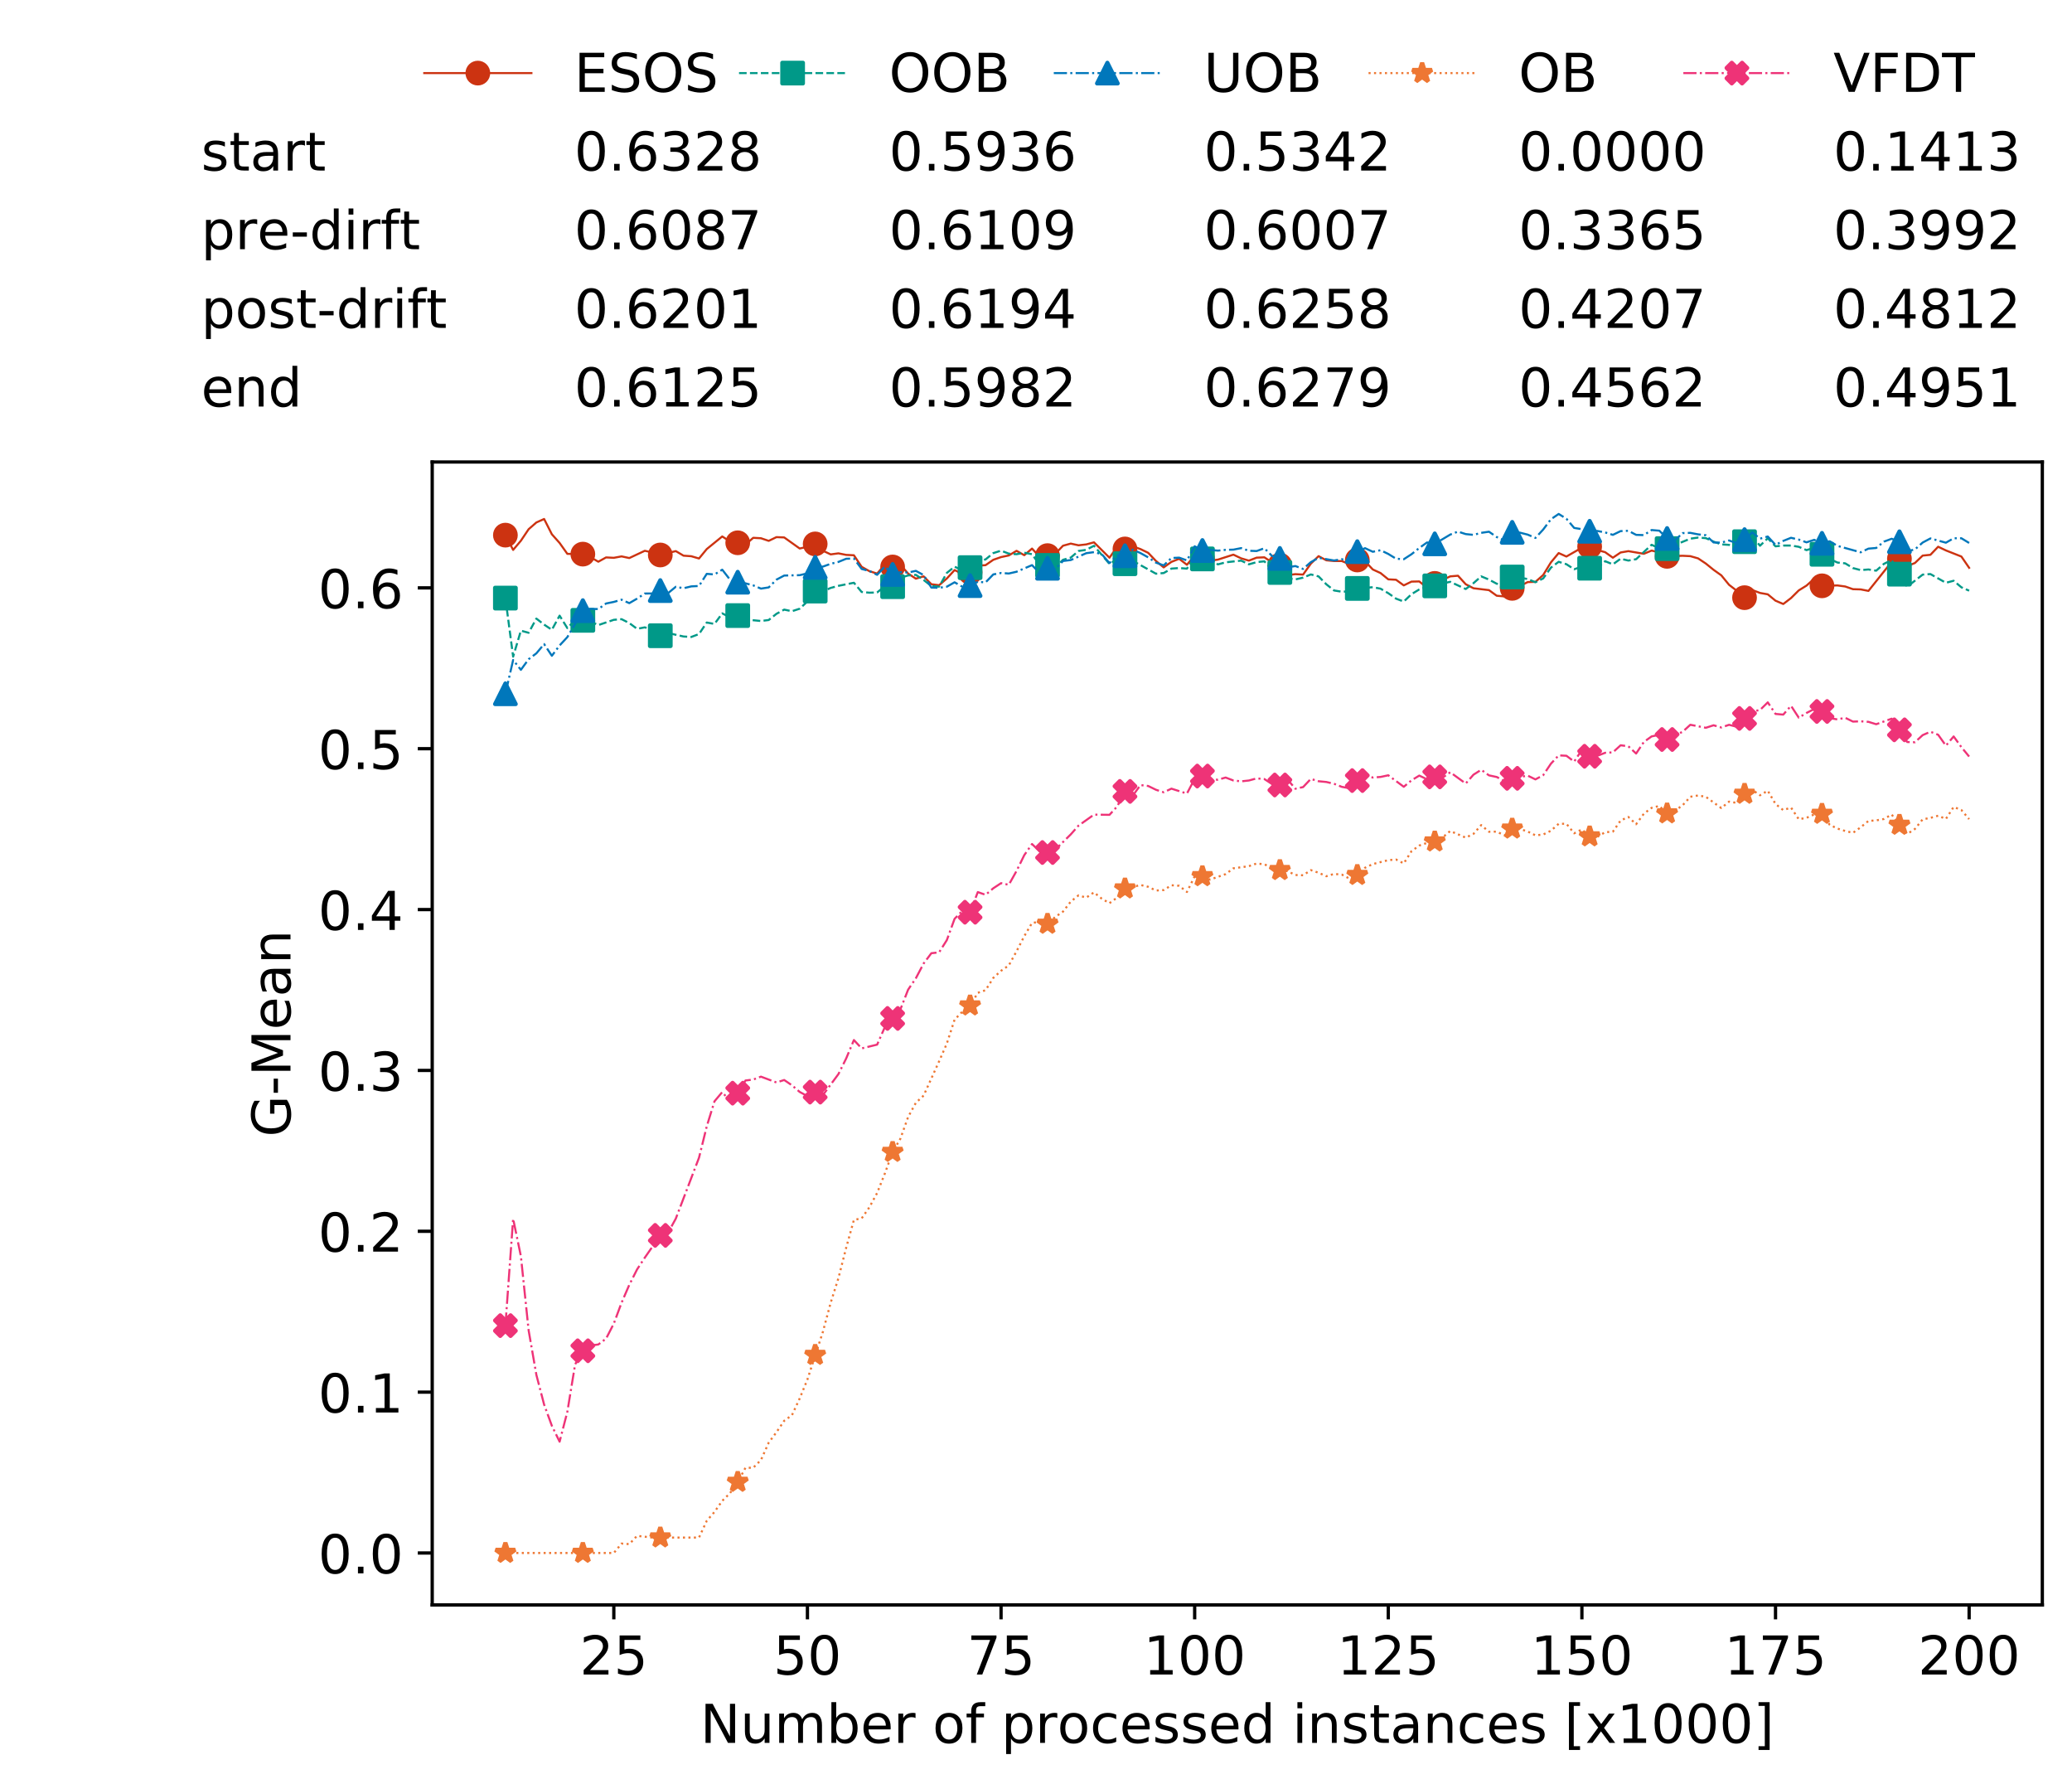 <?xml version="1.0" encoding="utf-8" standalone="no"?>
<!DOCTYPE svg PUBLIC "-//W3C//DTD SVG 1.1//EN"
  "http://www.w3.org/Graphics/SVG/1.1/DTD/svg11.dtd">
<!-- Created with matplotlib (https://matplotlib.org/) -->
<svg height="432.615pt" version="1.1" viewBox="0 0 502.65 432.615" width="502.65pt" xmlns="http://www.w3.org/2000/svg" xmlns:xlink="http://www.w3.org/1999/xlink">
 <defs>
  <style type="text/css">
*{stroke-linecap:butt;stroke-linejoin:round;white-space:pre;}
  </style>
 </defs>
 <g id="figure_1">
  <g id="patch_1">
   <path d="M 0 432.615 
L 502.65 432.615 
L 502.65 0 
L 0 0 
z
" style="fill:#ffffff;"/>
  </g>
  <g id="axes_1">
   <g id="patch_2">
    <path d="M 104.85 389.252 
L 495.45 389.252 
L 495.45 112.052 
L 104.85 112.052 
z
" style="fill:#ffffff;"/>
   </g>
   <g id="matplotlib.axis_1">
    <g id="xtick_1">
     <g id="line2d_1">
      <defs>
       <path d="M 0 0 
L 0 3.5 
" id="m4e1103c2cc" style="stroke:#000000;stroke-width:0.8;"/>
      </defs>
      <g>
       <use style="stroke:#000000;stroke-width:0.8;" x="148.908" xlink:href="#m4e1103c2cc" y="389.252"/>
      </g>
     </g>
     <g id="text_1">
      <!-- 25 -->
      <defs>
       <path d="M 19.188 8.297 
L 53.609 8.297 
L 53.609 0 
L 7.328 0 
L 7.328 8.297 
Q 12.938 14.109 22.625 23.891 
Q 32.328 33.688 34.812 36.531 
Q 39.547 41.844 41.422 45.531 
Q 43.312 49.219 43.312 52.781 
Q 43.312 58.594 39.234 62.25 
Q 35.156 65.922 28.609 65.922 
Q 23.969 65.922 18.812 64.312 
Q 13.672 62.703 7.812 59.422 
L 7.812 69.391 
Q 13.766 71.781 18.938 73 
Q 24.125 74.219 28.422 74.219 
Q 39.75 74.219 46.484 68.547 
Q 53.219 62.891 53.219 53.422 
Q 53.219 48.922 51.531 44.891 
Q 49.859 40.875 45.406 35.406 
Q 44.188 33.984 37.641 27.219 
Q 31.109 20.453 19.188 8.297 
z
" id="DejaVuSans-50"/>
       <path d="M 10.797 72.906 
L 49.516 72.906 
L 49.516 64.594 
L 19.828 64.594 
L 19.828 46.734 
Q 21.969 47.469 24.109 47.828 
Q 26.266 48.188 28.422 48.188 
Q 40.625 48.188 47.75 41.5 
Q 54.891 34.812 54.891 23.391 
Q 54.891 11.625 47.562 5.094 
Q 40.234 -1.422 26.906 -1.422 
Q 22.312 -1.422 17.547 -0.641 
Q 12.797 0.141 7.719 1.703 
L 7.719 11.625 
Q 12.109 9.234 16.797 8.062 
Q 21.484 6.891 26.703 6.891 
Q 35.156 6.891 40.078 11.328 
Q 45.016 15.766 45.016 23.391 
Q 45.016 31 40.078 35.438 
Q 35.156 39.891 26.703 39.891 
Q 22.75 39.891 18.812 39.016 
Q 14.891 38.141 10.797 36.281 
z
" id="DejaVuSans-53"/>
      </defs>
      <g transform="translate(140.636 406.13)scale(0.13 -0.13)">
       <use xlink:href="#DejaVuSans-50"/>
       <use x="63.623" xlink:href="#DejaVuSans-53"/>
      </g>
     </g>
    </g>
    <g id="xtick_2">
     <g id="line2d_2">
      <g>
       <use style="stroke:#000000;stroke-width:0.8;" x="195.877" xlink:href="#m4e1103c2cc" y="389.252"/>
      </g>
     </g>
     <g id="text_2">
      <!-- 50 -->
      <defs>
       <path d="M 31.781 66.406 
Q 24.172 66.406 20.328 58.906 
Q 16.5 51.422 16.5 36.375 
Q 16.5 21.391 20.328 13.891 
Q 24.172 6.391 31.781 6.391 
Q 39.453 6.391 43.281 13.891 
Q 47.125 21.391 47.125 36.375 
Q 47.125 51.422 43.281 58.906 
Q 39.453 66.406 31.781 66.406 
z
M 31.781 74.219 
Q 44.047 74.219 50.516 64.516 
Q 56.984 54.828 56.984 36.375 
Q 56.984 17.969 50.516 8.266 
Q 44.047 -1.422 31.781 -1.422 
Q 19.531 -1.422 13.062 8.266 
Q 6.594 17.969 6.594 36.375 
Q 6.594 54.828 13.062 64.516 
Q 19.531 74.219 31.781 74.219 
z
" id="DejaVuSans-48"/>
      </defs>
      <g transform="translate(187.606 406.13)scale(0.13 -0.13)">
       <use xlink:href="#DejaVuSans-53"/>
       <use x="63.623" xlink:href="#DejaVuSans-48"/>
      </g>
     </g>
    </g>
    <g id="xtick_3">
     <g id="line2d_3">
      <g>
       <use style="stroke:#000000;stroke-width:0.8;" x="242.847" xlink:href="#m4e1103c2cc" y="389.252"/>
      </g>
     </g>
     <g id="text_3">
      <!-- 75 -->
      <defs>
       <path d="M 8.203 72.906 
L 55.078 72.906 
L 55.078 68.703 
L 28.609 0 
L 18.312 0 
L 43.219 64.594 
L 8.203 64.594 
z
" id="DejaVuSans-55"/>
      </defs>
      <g transform="translate(234.576 406.13)scale(0.13 -0.13)">
       <use xlink:href="#DejaVuSans-55"/>
       <use x="63.623" xlink:href="#DejaVuSans-53"/>
      </g>
     </g>
    </g>
    <g id="xtick_4">
     <g id="line2d_4">
      <g>
       <use style="stroke:#000000;stroke-width:0.8;" x="289.817" xlink:href="#m4e1103c2cc" y="389.252"/>
      </g>
     </g>
     <g id="text_4">
      <!-- 100 -->
      <defs>
       <path d="M 12.406 8.297 
L 28.516 8.297 
L 28.516 63.922 
L 10.984 60.406 
L 10.984 69.391 
L 28.422 72.906 
L 38.281 72.906 
L 38.281 8.297 
L 54.391 8.297 
L 54.391 0 
L 12.406 0 
z
" id="DejaVuSans-49"/>
      </defs>
      <g transform="translate(277.41 406.13)scale(0.13 -0.13)">
       <use xlink:href="#DejaVuSans-49"/>
       <use x="63.623" xlink:href="#DejaVuSans-48"/>
       <use x="127.246" xlink:href="#DejaVuSans-48"/>
      </g>
     </g>
    </g>
    <g id="xtick_5">
     <g id="line2d_5">
      <g>
       <use style="stroke:#000000;stroke-width:0.8;" x="336.786" xlink:href="#m4e1103c2cc" y="389.252"/>
      </g>
     </g>
     <g id="text_5">
      <!-- 125 -->
      <g transform="translate(324.379 406.13)scale(0.13 -0.13)">
       <use xlink:href="#DejaVuSans-49"/>
       <use x="63.623" xlink:href="#DejaVuSans-50"/>
       <use x="127.246" xlink:href="#DejaVuSans-53"/>
      </g>
     </g>
    </g>
    <g id="xtick_6">
     <g id="line2d_6">
      <g>
       <use style="stroke:#000000;stroke-width:0.8;" x="383.756" xlink:href="#m4e1103c2cc" y="389.252"/>
      </g>
     </g>
     <g id="text_6">
      <!-- 150 -->
      <g transform="translate(371.349 406.13)scale(0.13 -0.13)">
       <use xlink:href="#DejaVuSans-49"/>
       <use x="63.623" xlink:href="#DejaVuSans-53"/>
       <use x="127.246" xlink:href="#DejaVuSans-48"/>
      </g>
     </g>
    </g>
    <g id="xtick_7">
     <g id="line2d_7">
      <g>
       <use style="stroke:#000000;stroke-width:0.8;" x="430.726" xlink:href="#m4e1103c2cc" y="389.252"/>
      </g>
     </g>
     <g id="text_7">
      <!-- 175 -->
      <g transform="translate(418.319 406.13)scale(0.13 -0.13)">
       <use xlink:href="#DejaVuSans-49"/>
       <use x="63.623" xlink:href="#DejaVuSans-55"/>
       <use x="127.246" xlink:href="#DejaVuSans-53"/>
      </g>
     </g>
    </g>
    <g id="xtick_8">
     <g id="line2d_8">
      <g>
       <use style="stroke:#000000;stroke-width:0.8;" x="477.695" xlink:href="#m4e1103c2cc" y="389.252"/>
      </g>
     </g>
     <g id="text_8">
      <!-- 200 -->
      <g transform="translate(465.289 406.13)scale(0.13 -0.13)">
       <use xlink:href="#DejaVuSans-50"/>
       <use x="63.623" xlink:href="#DejaVuSans-48"/>
       <use x="127.246" xlink:href="#DejaVuSans-48"/>
      </g>
     </g>
    </g>
    <g id="text_9">
     <!-- Number of processed instances [x1000] -->
     <defs>
      <path d="M 9.812 72.906 
L 23.094 72.906 
L 55.422 11.922 
L 55.422 72.906 
L 64.984 72.906 
L 64.984 0 
L 51.703 0 
L 19.391 60.984 
L 19.391 0 
L 9.812 0 
z
" id="DejaVuSans-78"/>
      <path d="M 8.5 21.578 
L 8.5 54.688 
L 17.484 54.688 
L 17.484 21.922 
Q 17.484 14.156 20.5 10.266 
Q 23.531 6.391 29.594 6.391 
Q 36.859 6.391 41.078 11.031 
Q 45.312 15.672 45.312 23.688 
L 45.312 54.688 
L 54.297 54.688 
L 54.297 0 
L 45.312 0 
L 45.312 8.406 
Q 42.047 3.422 37.719 1 
Q 33.406 -1.422 27.688 -1.422 
Q 18.266 -1.422 13.375 4.438 
Q 8.5 10.297 8.5 21.578 
z
M 31.109 56 
z
" id="DejaVuSans-117"/>
      <path d="M 52 44.188 
Q 55.375 50.25 60.062 53.125 
Q 64.75 56 71.094 56 
Q 79.641 56 84.281 50.016 
Q 88.922 44.047 88.922 33.016 
L 88.922 0 
L 79.891 0 
L 79.891 32.719 
Q 79.891 40.578 77.094 44.375 
Q 74.312 48.188 68.609 48.188 
Q 61.625 48.188 57.562 43.547 
Q 53.516 38.922 53.516 30.906 
L 53.516 0 
L 44.484 0 
L 44.484 32.719 
Q 44.484 40.625 41.703 44.406 
Q 38.922 48.188 33.109 48.188 
Q 26.219 48.188 22.156 43.531 
Q 18.109 38.875 18.109 30.906 
L 18.109 0 
L 9.078 0 
L 9.078 54.688 
L 18.109 54.688 
L 18.109 46.188 
Q 21.188 51.219 25.484 53.609 
Q 29.781 56 35.688 56 
Q 41.656 56 45.828 52.969 
Q 50 49.953 52 44.188 
z
" id="DejaVuSans-109"/>
      <path d="M 48.688 27.297 
Q 48.688 37.203 44.609 42.844 
Q 40.531 48.484 33.406 48.484 
Q 26.266 48.484 22.188 42.844 
Q 18.109 37.203 18.109 27.297 
Q 18.109 17.391 22.188 11.75 
Q 26.266 6.109 33.406 6.109 
Q 40.531 6.109 44.609 11.75 
Q 48.688 17.391 48.688 27.297 
z
M 18.109 46.391 
Q 20.953 51.266 25.266 53.625 
Q 29.594 56 35.594 56 
Q 45.562 56 51.781 48.094 
Q 58.016 40.188 58.016 27.297 
Q 58.016 14.406 51.781 6.484 
Q 45.562 -1.422 35.594 -1.422 
Q 29.594 -1.422 25.266 0.953 
Q 20.953 3.328 18.109 8.203 
L 18.109 0 
L 9.078 0 
L 9.078 75.984 
L 18.109 75.984 
z
" id="DejaVuSans-98"/>
      <path d="M 56.203 29.594 
L 56.203 25.203 
L 14.891 25.203 
Q 15.484 15.922 20.484 11.062 
Q 25.484 6.203 34.422 6.203 
Q 39.594 6.203 44.453 7.469 
Q 49.312 8.734 54.109 11.281 
L 54.109 2.781 
Q 49.266 0.734 44.188 -0.344 
Q 39.109 -1.422 33.891 -1.422 
Q 20.797 -1.422 13.156 6.188 
Q 5.516 13.812 5.516 26.812 
Q 5.516 40.234 12.766 48.109 
Q 20.016 56 32.328 56 
Q 43.359 56 49.781 48.891 
Q 56.203 41.797 56.203 29.594 
z
M 47.219 32.234 
Q 47.125 39.594 43.094 43.984 
Q 39.062 48.391 32.422 48.391 
Q 24.906 48.391 20.391 44.141 
Q 15.875 39.891 15.188 32.172 
z
" id="DejaVuSans-101"/>
      <path d="M 41.109 46.297 
Q 39.594 47.172 37.812 47.578 
Q 36.031 48 33.891 48 
Q 26.266 48 22.188 43.047 
Q 18.109 38.094 18.109 28.812 
L 18.109 0 
L 9.078 0 
L 9.078 54.688 
L 18.109 54.688 
L 18.109 46.188 
Q 20.953 51.172 25.484 53.578 
Q 30.031 56 36.531 56 
Q 37.453 56 38.578 55.875 
Q 39.703 55.766 41.062 55.516 
z
" id="DejaVuSans-114"/>
      <path id="DejaVuSans-32"/>
      <path d="M 30.609 48.391 
Q 23.391 48.391 19.188 42.75 
Q 14.984 37.109 14.984 27.297 
Q 14.984 17.484 19.156 11.844 
Q 23.344 6.203 30.609 6.203 
Q 37.797 6.203 41.984 11.859 
Q 46.188 17.531 46.188 27.297 
Q 46.188 37.016 41.984 42.703 
Q 37.797 48.391 30.609 48.391 
z
M 30.609 56 
Q 42.328 56 49.016 48.375 
Q 55.719 40.766 55.719 27.297 
Q 55.719 13.875 49.016 6.219 
Q 42.328 -1.422 30.609 -1.422 
Q 18.844 -1.422 12.172 6.219 
Q 5.516 13.875 5.516 27.297 
Q 5.516 40.766 12.172 48.375 
Q 18.844 56 30.609 56 
z
" id="DejaVuSans-111"/>
      <path d="M 37.109 75.984 
L 37.109 68.5 
L 28.516 68.5 
Q 23.688 68.5 21.797 66.547 
Q 19.922 64.594 19.922 59.516 
L 19.922 54.688 
L 34.719 54.688 
L 34.719 47.703 
L 19.922 47.703 
L 19.922 0 
L 10.891 0 
L 10.891 47.703 
L 2.297 47.703 
L 2.297 54.688 
L 10.891 54.688 
L 10.891 58.5 
Q 10.891 67.625 15.141 71.797 
Q 19.391 75.984 28.609 75.984 
z
" id="DejaVuSans-102"/>
      <path d="M 18.109 8.203 
L 18.109 -20.797 
L 9.078 -20.797 
L 9.078 54.688 
L 18.109 54.688 
L 18.109 46.391 
Q 20.953 51.266 25.266 53.625 
Q 29.594 56 35.594 56 
Q 45.562 56 51.781 48.094 
Q 58.016 40.188 58.016 27.297 
Q 58.016 14.406 51.781 6.484 
Q 45.562 -1.422 35.594 -1.422 
Q 29.594 -1.422 25.266 0.953 
Q 20.953 3.328 18.109 8.203 
z
M 48.688 27.297 
Q 48.688 37.203 44.609 42.844 
Q 40.531 48.484 33.406 48.484 
Q 26.266 48.484 22.188 42.844 
Q 18.109 37.203 18.109 27.297 
Q 18.109 17.391 22.188 11.75 
Q 26.266 6.109 33.406 6.109 
Q 40.531 6.109 44.609 11.75 
Q 48.688 17.391 48.688 27.297 
z
" id="DejaVuSans-112"/>
      <path d="M 48.781 52.594 
L 48.781 44.188 
Q 44.969 46.297 41.141 47.344 
Q 37.312 48.391 33.406 48.391 
Q 24.656 48.391 19.812 42.844 
Q 14.984 37.312 14.984 27.297 
Q 14.984 17.281 19.812 11.734 
Q 24.656 6.203 33.406 6.203 
Q 37.312 6.203 41.141 7.25 
Q 44.969 8.297 48.781 10.406 
L 48.781 2.094 
Q 45.016 0.344 40.984 -0.531 
Q 36.969 -1.422 32.422 -1.422 
Q 20.062 -1.422 12.781 6.344 
Q 5.516 14.109 5.516 27.297 
Q 5.516 40.672 12.859 48.328 
Q 20.219 56 33.016 56 
Q 37.156 56 41.109 55.141 
Q 45.062 54.297 48.781 52.594 
z
" id="DejaVuSans-99"/>
      <path d="M 44.281 53.078 
L 44.281 44.578 
Q 40.484 46.531 36.375 47.5 
Q 32.281 48.484 27.875 48.484 
Q 21.188 48.484 17.844 46.438 
Q 14.5 44.391 14.5 40.281 
Q 14.5 37.156 16.891 35.375 
Q 19.281 33.594 26.516 31.984 
L 29.594 31.297 
Q 39.156 29.25 43.188 25.516 
Q 47.219 21.781 47.219 15.094 
Q 47.219 7.469 41.188 3.016 
Q 35.156 -1.422 24.609 -1.422 
Q 20.219 -1.422 15.453 -0.562 
Q 10.688 0.297 5.422 2 
L 5.422 11.281 
Q 10.406 8.688 15.234 7.391 
Q 20.062 6.109 24.812 6.109 
Q 31.156 6.109 34.562 8.281 
Q 37.984 10.453 37.984 14.406 
Q 37.984 18.062 35.516 20.016 
Q 33.062 21.969 24.703 23.781 
L 21.578 24.516 
Q 13.234 26.266 9.516 29.906 
Q 5.812 33.547 5.812 39.891 
Q 5.812 47.609 11.281 51.797 
Q 16.75 56 26.812 56 
Q 31.781 56 36.172 55.266 
Q 40.578 54.547 44.281 53.078 
z
" id="DejaVuSans-115"/>
      <path d="M 45.406 46.391 
L 45.406 75.984 
L 54.391 75.984 
L 54.391 0 
L 45.406 0 
L 45.406 8.203 
Q 42.578 3.328 38.25 0.953 
Q 33.938 -1.422 27.875 -1.422 
Q 17.969 -1.422 11.734 6.484 
Q 5.516 14.406 5.516 27.297 
Q 5.516 40.188 11.734 48.094 
Q 17.969 56 27.875 56 
Q 33.938 56 38.25 53.625 
Q 42.578 51.266 45.406 46.391 
z
M 14.797 27.297 
Q 14.797 17.391 18.875 11.75 
Q 22.953 6.109 30.078 6.109 
Q 37.203 6.109 41.297 11.75 
Q 45.406 17.391 45.406 27.297 
Q 45.406 37.203 41.297 42.844 
Q 37.203 48.484 30.078 48.484 
Q 22.953 48.484 18.875 42.844 
Q 14.797 37.203 14.797 27.297 
z
" id="DejaVuSans-100"/>
      <path d="M 9.422 54.688 
L 18.406 54.688 
L 18.406 0 
L 9.422 0 
z
M 9.422 75.984 
L 18.406 75.984 
L 18.406 64.594 
L 9.422 64.594 
z
" id="DejaVuSans-105"/>
      <path d="M 54.891 33.016 
L 54.891 0 
L 45.906 0 
L 45.906 32.719 
Q 45.906 40.484 42.875 44.328 
Q 39.844 48.188 33.797 48.188 
Q 26.516 48.188 22.312 43.547 
Q 18.109 38.922 18.109 30.906 
L 18.109 0 
L 9.078 0 
L 9.078 54.688 
L 18.109 54.688 
L 18.109 46.188 
Q 21.344 51.125 25.703 53.562 
Q 30.078 56 35.797 56 
Q 45.219 56 50.047 50.172 
Q 54.891 44.344 54.891 33.016 
z
" id="DejaVuSans-110"/>
      <path d="M 18.312 70.219 
L 18.312 54.688 
L 36.812 54.688 
L 36.812 47.703 
L 18.312 47.703 
L 18.312 18.016 
Q 18.312 11.328 20.141 9.422 
Q 21.969 7.516 27.594 7.516 
L 36.812 7.516 
L 36.812 0 
L 27.594 0 
Q 17.188 0 13.234 3.875 
Q 9.281 7.766 9.281 18.016 
L 9.281 47.703 
L 2.688 47.703 
L 2.688 54.688 
L 9.281 54.688 
L 9.281 70.219 
z
" id="DejaVuSans-116"/>
      <path d="M 34.281 27.484 
Q 23.391 27.484 19.188 25 
Q 14.984 22.516 14.984 16.5 
Q 14.984 11.719 18.141 8.906 
Q 21.297 6.109 26.703 6.109 
Q 34.188 6.109 38.703 11.406 
Q 43.219 16.703 43.219 25.484 
L 43.219 27.484 
z
M 52.203 31.203 
L 52.203 0 
L 43.219 0 
L 43.219 8.297 
Q 40.141 3.328 35.547 0.953 
Q 30.953 -1.422 24.312 -1.422 
Q 15.922 -1.422 10.953 3.297 
Q 6 8.016 6 15.922 
Q 6 25.141 12.172 29.828 
Q 18.359 34.516 30.609 34.516 
L 43.219 34.516 
L 43.219 35.406 
Q 43.219 41.609 39.141 45 
Q 35.062 48.391 27.688 48.391 
Q 23 48.391 18.547 47.266 
Q 14.109 46.141 10.016 43.891 
L 10.016 52.203 
Q 14.938 54.109 19.578 55.047 
Q 24.219 56 28.609 56 
Q 40.484 56 46.344 49.844 
Q 52.203 43.703 52.203 31.203 
z
" id="DejaVuSans-97"/>
      <path d="M 8.594 75.984 
L 29.297 75.984 
L 29.297 69 
L 17.578 69 
L 17.578 -6.203 
L 29.297 -6.203 
L 29.297 -13.188 
L 8.594 -13.188 
z
" id="DejaVuSans-91"/>
      <path d="M 54.891 54.688 
L 35.109 28.078 
L 55.906 0 
L 45.312 0 
L 29.391 21.484 
L 13.484 0 
L 2.875 0 
L 24.125 28.609 
L 4.688 54.688 
L 15.281 54.688 
L 29.781 35.203 
L 44.281 54.688 
z
" id="DejaVuSans-120"/>
      <path d="M 30.422 75.984 
L 30.422 -13.188 
L 9.719 -13.188 
L 9.719 -6.203 
L 21.391 -6.203 
L 21.391 69 
L 9.719 69 
L 9.719 75.984 
z
" id="DejaVuSans-93"/>
     </defs>
     <g transform="translate(169.881 422.711)scale(0.13 -0.13)">
      <use xlink:href="#DejaVuSans-78"/>
      <use x="74.805" xlink:href="#DejaVuSans-117"/>
      <use x="138.184" xlink:href="#DejaVuSans-109"/>
      <use x="235.596" xlink:href="#DejaVuSans-98"/>
      <use x="299.072" xlink:href="#DejaVuSans-101"/>
      <use x="360.596" xlink:href="#DejaVuSans-114"/>
      <use x="401.709" xlink:href="#DejaVuSans-32"/>
      <use x="433.496" xlink:href="#DejaVuSans-111"/>
      <use x="494.678" xlink:href="#DejaVuSans-102"/>
      <use x="529.883" xlink:href="#DejaVuSans-32"/>
      <use x="561.67" xlink:href="#DejaVuSans-112"/>
      <use x="625.146" xlink:href="#DejaVuSans-114"/>
      <use x="666.229" xlink:href="#DejaVuSans-111"/>
      <use x="727.41" xlink:href="#DejaVuSans-99"/>
      <use x="782.391" xlink:href="#DejaVuSans-101"/>
      <use x="843.914" xlink:href="#DejaVuSans-115"/>
      <use x="896.014" xlink:href="#DejaVuSans-115"/>
      <use x="948.113" xlink:href="#DejaVuSans-101"/>
      <use x="1009.637" xlink:href="#DejaVuSans-100"/>
      <use x="1073.113" xlink:href="#DejaVuSans-32"/>
      <use x="1104.9" xlink:href="#DejaVuSans-105"/>
      <use x="1132.684" xlink:href="#DejaVuSans-110"/>
      <use x="1196.062" xlink:href="#DejaVuSans-115"/>
      <use x="1248.162" xlink:href="#DejaVuSans-116"/>
      <use x="1287.371" xlink:href="#DejaVuSans-97"/>
      <use x="1348.65" xlink:href="#DejaVuSans-110"/>
      <use x="1412.029" xlink:href="#DejaVuSans-99"/>
      <use x="1467.01" xlink:href="#DejaVuSans-101"/>
      <use x="1528.533" xlink:href="#DejaVuSans-115"/>
      <use x="1580.633" xlink:href="#DejaVuSans-32"/>
      <use x="1612.42" xlink:href="#DejaVuSans-91"/>
      <use x="1651.434" xlink:href="#DejaVuSans-120"/>
      <use x="1710.613" xlink:href="#DejaVuSans-49"/>
      <use x="1774.236" xlink:href="#DejaVuSans-48"/>
      <use x="1837.859" xlink:href="#DejaVuSans-48"/>
      <use x="1901.482" xlink:href="#DejaVuSans-48"/>
      <use x="1965.105" xlink:href="#DejaVuSans-93"/>
     </g>
    </g>
   </g>
   <g id="matplotlib.axis_2">
    <g id="ytick_1">
     <g id="line2d_9">
      <defs>
       <path d="M 0 0 
L -3.5 0 
" id="m20a1a1dbf7" style="stroke:#000000;stroke-width:0.8;"/>
      </defs>
      <g>
       <use style="stroke:#000000;stroke-width:0.8;" x="104.85" xlink:href="#m20a1a1dbf7" y="376.652"/>
      </g>
     </g>
     <g id="text_10">
      <!-- 0.0 -->
      <defs>
       <path d="M 10.688 12.406 
L 21 12.406 
L 21 0 
L 10.688 0 
z
" id="DejaVuSans-46"/>
      </defs>
      <g transform="translate(77.176 381.591)scale(0.13 -0.13)">
       <use xlink:href="#DejaVuSans-48"/>
       <use x="63.623" xlink:href="#DejaVuSans-46"/>
       <use x="95.41" xlink:href="#DejaVuSans-48"/>
      </g>
     </g>
    </g>
    <g id="ytick_2">
     <g id="line2d_10">
      <g>
       <use style="stroke:#000000;stroke-width:0.8;" x="104.85" xlink:href="#m20a1a1dbf7" y="337.639"/>
      </g>
     </g>
     <g id="text_11">
      <!-- 0.1 -->
      <g transform="translate(77.176 342.578)scale(0.13 -0.13)">
       <use xlink:href="#DejaVuSans-48"/>
       <use x="63.623" xlink:href="#DejaVuSans-46"/>
       <use x="95.41" xlink:href="#DejaVuSans-49"/>
      </g>
     </g>
    </g>
    <g id="ytick_3">
     <g id="line2d_11">
      <g>
       <use style="stroke:#000000;stroke-width:0.8;" x="104.85" xlink:href="#m20a1a1dbf7" y="298.626"/>
      </g>
     </g>
     <g id="text_12">
      <!-- 0.2 -->
      <g transform="translate(77.176 303.565)scale(0.13 -0.13)">
       <use xlink:href="#DejaVuSans-48"/>
       <use x="63.623" xlink:href="#DejaVuSans-46"/>
       <use x="95.41" xlink:href="#DejaVuSans-50"/>
      </g>
     </g>
    </g>
    <g id="ytick_4">
     <g id="line2d_12">
      <g>
       <use style="stroke:#000000;stroke-width:0.8;" x="104.85" xlink:href="#m20a1a1dbf7" y="259.613"/>
      </g>
     </g>
     <g id="text_13">
      <!-- 0.3 -->
      <defs>
       <path d="M 40.578 39.312 
Q 47.656 37.797 51.625 33 
Q 55.609 28.219 55.609 21.188 
Q 55.609 10.406 48.188 4.484 
Q 40.766 -1.422 27.094 -1.422 
Q 22.516 -1.422 17.656 -0.516 
Q 12.797 0.391 7.625 2.203 
L 7.625 11.719 
Q 11.719 9.328 16.594 8.109 
Q 21.484 6.891 26.812 6.891 
Q 36.078 6.891 40.938 10.547 
Q 45.797 14.203 45.797 21.188 
Q 45.797 27.641 41.281 31.266 
Q 36.766 34.906 28.719 34.906 
L 20.219 34.906 
L 20.219 43.016 
L 29.109 43.016 
Q 36.375 43.016 40.234 45.922 
Q 44.094 48.828 44.094 54.297 
Q 44.094 59.906 40.109 62.906 
Q 36.141 65.922 28.719 65.922 
Q 24.656 65.922 20.016 65.031 
Q 15.375 64.156 9.812 62.312 
L 9.812 71.094 
Q 15.438 72.656 20.344 73.438 
Q 25.25 74.219 29.594 74.219 
Q 40.828 74.219 47.359 69.109 
Q 53.906 64.016 53.906 55.328 
Q 53.906 49.266 50.438 45.094 
Q 46.969 40.922 40.578 39.312 
z
" id="DejaVuSans-51"/>
      </defs>
      <g transform="translate(77.176 264.552)scale(0.13 -0.13)">
       <use xlink:href="#DejaVuSans-48"/>
       <use x="63.623" xlink:href="#DejaVuSans-46"/>
       <use x="95.41" xlink:href="#DejaVuSans-51"/>
      </g>
     </g>
    </g>
    <g id="ytick_5">
     <g id="line2d_13">
      <g>
       <use style="stroke:#000000;stroke-width:0.8;" x="104.85" xlink:href="#m20a1a1dbf7" y="220.6"/>
      </g>
     </g>
     <g id="text_14">
      <!-- 0.4 -->
      <defs>
       <path d="M 37.797 64.312 
L 12.891 25.391 
L 37.797 25.391 
z
M 35.203 72.906 
L 47.609 72.906 
L 47.609 25.391 
L 58.016 25.391 
L 58.016 17.188 
L 47.609 17.188 
L 47.609 0 
L 37.797 0 
L 37.797 17.188 
L 4.891 17.188 
L 4.891 26.703 
z
" id="DejaVuSans-52"/>
      </defs>
      <g transform="translate(77.176 225.539)scale(0.13 -0.13)">
       <use xlink:href="#DejaVuSans-48"/>
       <use x="63.623" xlink:href="#DejaVuSans-46"/>
       <use x="95.41" xlink:href="#DejaVuSans-52"/>
      </g>
     </g>
    </g>
    <g id="ytick_6">
     <g id="line2d_14">
      <g>
       <use style="stroke:#000000;stroke-width:0.8;" x="104.85" xlink:href="#m20a1a1dbf7" y="181.587"/>
      </g>
     </g>
     <g id="text_15">
      <!-- 0.5 -->
      <g transform="translate(77.176 186.526)scale(0.13 -0.13)">
       <use xlink:href="#DejaVuSans-48"/>
       <use x="63.623" xlink:href="#DejaVuSans-46"/>
       <use x="95.41" xlink:href="#DejaVuSans-53"/>
      </g>
     </g>
    </g>
    <g id="ytick_7">
     <g id="line2d_15">
      <g>
       <use style="stroke:#000000;stroke-width:0.8;" x="104.85" xlink:href="#m20a1a1dbf7" y="142.574"/>
      </g>
     </g>
     <g id="text_16">
      <!-- 0.6 -->
      <defs>
       <path d="M 33.016 40.375 
Q 26.375 40.375 22.484 35.828 
Q 18.609 31.297 18.609 23.391 
Q 18.609 15.531 22.484 10.953 
Q 26.375 6.391 33.016 6.391 
Q 39.656 6.391 43.531 10.953 
Q 47.406 15.531 47.406 23.391 
Q 47.406 31.297 43.531 35.828 
Q 39.656 40.375 33.016 40.375 
z
M 52.594 71.297 
L 52.594 62.312 
Q 48.875 64.062 45.094 64.984 
Q 41.312 65.922 37.594 65.922 
Q 27.828 65.922 22.672 59.328 
Q 17.531 52.734 16.797 39.406 
Q 19.672 43.656 24.016 45.922 
Q 28.375 48.188 33.594 48.188 
Q 44.578 48.188 50.953 41.516 
Q 57.328 34.859 57.328 23.391 
Q 57.328 12.156 50.688 5.359 
Q 44.047 -1.422 33.016 -1.422 
Q 20.359 -1.422 13.672 8.266 
Q 6.984 17.969 6.984 36.375 
Q 6.984 53.656 15.188 63.938 
Q 23.391 74.219 37.203 74.219 
Q 40.922 74.219 44.703 73.484 
Q 48.484 72.75 52.594 71.297 
z
" id="DejaVuSans-54"/>
      </defs>
      <g transform="translate(77.176 147.513)scale(0.13 -0.13)">
       <use xlink:href="#DejaVuSans-48"/>
       <use x="63.623" xlink:href="#DejaVuSans-46"/>
       <use x="95.41" xlink:href="#DejaVuSans-54"/>
      </g>
     </g>
    </g>
    <g id="text_17">
     <!-- G-Mean -->
     <defs>
      <path d="M 59.516 10.406 
L 59.516 29.984 
L 43.406 29.984 
L 43.406 38.094 
L 69.281 38.094 
L 69.281 6.781 
Q 63.578 2.734 56.688 0.656 
Q 49.812 -1.422 42 -1.422 
Q 24.906 -1.422 15.25 8.562 
Q 5.609 18.562 5.609 36.375 
Q 5.609 54.25 15.25 64.234 
Q 24.906 74.219 42 74.219 
Q 49.125 74.219 55.547 72.453 
Q 61.969 70.703 67.391 67.281 
L 67.391 56.781 
Q 61.922 61.422 55.766 63.766 
Q 49.609 66.109 42.828 66.109 
Q 29.438 66.109 22.719 58.641 
Q 16.016 51.172 16.016 36.375 
Q 16.016 21.625 22.719 14.156 
Q 29.438 6.688 42.828 6.688 
Q 48.047 6.688 52.141 7.594 
Q 56.25 8.5 59.516 10.406 
z
" id="DejaVuSans-71"/>
      <path d="M 4.891 31.391 
L 31.203 31.391 
L 31.203 23.391 
L 4.891 23.391 
z
" id="DejaVuSans-45"/>
      <path d="M 9.812 72.906 
L 24.516 72.906 
L 43.109 23.297 
L 61.812 72.906 
L 76.516 72.906 
L 76.516 0 
L 66.891 0 
L 66.891 64.016 
L 48.094 14.016 
L 38.188 14.016 
L 19.391 64.016 
L 19.391 0 
L 9.812 0 
z
" id="DejaVuSans-77"/>
     </defs>
     <g transform="translate(70.472 275.744)rotate(-90)scale(0.13 -0.13)">
      <use xlink:href="#DejaVuSans-71"/>
      <use x="77.49" xlink:href="#DejaVuSans-45"/>
      <use x="113.574" xlink:href="#DejaVuSans-77"/>
      <use x="199.854" xlink:href="#DejaVuSans-101"/>
      <use x="261.377" xlink:href="#DejaVuSans-97"/>
      <use x="322.656" xlink:href="#DejaVuSans-110"/>
     </g>
    </g>
   </g>
   <g id="line2d_16"/>
   <g id="line2d_17"/>
   <g id="line2d_18"/>
   <g id="line2d_19"/>
   <g id="line2d_20"/>
   <g id="line2d_21">
    <path clip-path="url(#p9dee662c04)" d="M 122.605 129.789 
L 124.483 133.372 
L 126.362 131.146 
L 128.241 128.353 
L 130.12 126.712 
L 131.998 125.874 
L 133.877 129.578 
L 135.756 131.688 
L 137.635 134.328 
L 141.392 134.394 
L 143.271 135.159 
L 145.15 136.234 
L 147.029 135.194 
L 148.908 135.288 
L 150.786 134.943 
L 152.665 135.345 
L 156.423 133.585 
L 158.302 133.993 
L 160.18 134.603 
L 163.938 133.659 
L 165.817 134.768 
L 167.695 134.903 
L 169.574 135.454 
L 171.453 133.165 
L 175.211 130.106 
L 177.089 131.334 
L 178.968 131.643 
L 180.847 132.099 
L 182.726 130.436 
L 184.605 130.541 
L 186.483 131.178 
L 188.362 130.273 
L 190.241 130.347 
L 193.998 133.03 
L 195.877 132.609 
L 197.756 131.921 
L 199.635 133.57 
L 201.514 134.459 
L 203.392 134.205 
L 205.271 134.579 
L 207.15 134.67 
L 209.029 137.47 
L 210.908 138.527 
L 212.786 139.11 
L 214.665 136.901 
L 216.544 137.508 
L 218.423 136.942 
L 220.302 139.108 
L 222.18 140.345 
L 224.059 139.785 
L 225.938 141.693 
L 227.817 141.937 
L 229.695 140.304 
L 231.574 138.26 
L 233.453 139.179 
L 235.332 138.81 
L 237.211 137.184 
L 239.089 137.073 
L 240.968 135.767 
L 242.847 135.114 
L 244.726 134.715 
L 246.605 133.596 
L 248.483 134.652 
L 250.362 133.048 
L 252.241 135.088 
L 255.998 134.32 
L 257.877 132.357 
L 259.756 131.84 
L 261.635 132.252 
L 263.514 132.039 
L 265.392 131.537 
L 269.15 135.265 
L 271.029 132.617 
L 272.908 133.141 
L 274.786 132.507 
L 276.665 133.169 
L 278.544 134.079 
L 280.423 136.05 
L 282.302 137.614 
L 284.18 136.271 
L 286.059 135.531 
L 287.938 136.976 
L 289.817 134.722 
L 293.574 135.985 
L 295.453 135.727 
L 299.211 134.521 
L 301.089 135.419 
L 302.968 135.974 
L 304.847 135.25 
L 306.726 135.17 
L 308.605 136.425 
L 310.483 137.058 
L 312.362 139.484 
L 314.241 139.253 
L 316.12 139.351 
L 317.998 136.706 
L 319.877 134.885 
L 321.756 135.89 
L 323.635 136.069 
L 325.514 136.073 
L 327.392 136.842 
L 329.271 135.816 
L 331.15 136.136 
L 333.029 138.117 
L 334.908 138.983 
L 336.786 140.51 
L 338.665 140.61 
L 340.544 141.976 
L 342.423 141.061 
L 344.302 141.017 
L 346.18 142.542 
L 348.059 141.494 
L 351.817 139.792 
L 353.695 139.633 
L 355.574 141.699 
L 357.453 142.671 
L 361.211 143.125 
L 363.089 144.485 
L 364.968 144.653 
L 366.847 142.695 
L 368.726 142.144 
L 370.605 141.174 
L 372.483 141.121 
L 374.362 139.462 
L 376.241 136.397 
L 378.12 134.138 
L 379.998 134.977 
L 383.756 132.827 
L 385.635 132.569 
L 387.514 133.408 
L 389.392 133.92 
L 391.271 135.262 
L 393.15 133.994 
L 395.029 133.673 
L 398.786 134.312 
L 400.665 133.534 
L 402.544 133.976 
L 404.423 134.931 
L 408.18 134.793 
L 410.059 134.887 
L 411.938 135.424 
L 413.817 136.679 
L 415.695 138.198 
L 417.574 139.537 
L 419.453 141.836 
L 421.332 143.281 
L 423.211 144.956 
L 425.089 143.101 
L 426.968 143.812 
L 428.847 144.144 
L 430.726 145.689 
L 432.605 146.491 
L 434.483 145.055 
L 436.362 143.193 
L 438.241 142.031 
L 440.12 140.354 
L 441.998 142.082 
L 445.756 141.989 
L 447.635 142.245 
L 449.514 142.897 
L 451.392 142.95 
L 453.271 143.315 
L 458.908 136.257 
L 460.786 135.515 
L 462.665 137.308 
L 464.544 136.547 
L 466.423 134.749 
L 468.302 134.561 
L 470.18 132.599 
L 472.059 133.495 
L 475.817 134.98 
L 477.695 137.713 
L 477.695 137.713 
" style="fill:none;stroke:#cc3311;stroke-linecap:square;stroke-width:0.5;"/>
    <defs>
     <path d="M 0 2.5 
C 0.663 2.5 1.299 2.237 1.768 1.768 
C 2.237 1.299 2.5 0.663 2.5 0 
C 2.5 -0.663 2.237 -1.299 1.768 -1.768 
C 1.299 -2.237 0.663 -2.5 0 -2.5 
C -0.663 -2.5 -1.299 -2.237 -1.768 -1.768 
C -2.237 -1.299 -2.5 -0.663 -2.5 0 
C -2.5 0.663 -2.237 1.299 -1.768 1.768 
C -1.299 2.237 -0.663 2.5 0 2.5 
z
" id="m56e3fdb6e1" style="stroke:#cc3311;"/>
    </defs>
    <g clip-path="url(#p9dee662c04)">
     <use style="fill:#cc3311;stroke:#cc3311;" x="122.605" xlink:href="#m56e3fdb6e1" y="129.789"/>
     <use style="fill:#cc3311;stroke:#cc3311;" x="141.392" xlink:href="#m56e3fdb6e1" y="134.394"/>
     <use style="fill:#cc3311;stroke:#cc3311;" x="160.18" xlink:href="#m56e3fdb6e1" y="134.603"/>
     <use style="fill:#cc3311;stroke:#cc3311;" x="178.968" xlink:href="#m56e3fdb6e1" y="131.643"/>
     <use style="fill:#cc3311;stroke:#cc3311;" x="197.756" xlink:href="#m56e3fdb6e1" y="131.921"/>
     <use style="fill:#cc3311;stroke:#cc3311;" x="216.544" xlink:href="#m56e3fdb6e1" y="137.508"/>
     <use style="fill:#cc3311;stroke:#cc3311;" x="235.332" xlink:href="#m56e3fdb6e1" y="138.81"/>
     <use style="fill:#cc3311;stroke:#cc3311;" x="254.12" xlink:href="#m56e3fdb6e1" y="134.756"/>
     <use style="fill:#cc3311;stroke:#cc3311;" x="272.908" xlink:href="#m56e3fdb6e1" y="133.141"/>
     <use style="fill:#cc3311;stroke:#cc3311;" x="291.695" xlink:href="#m56e3fdb6e1" y="135.41"/>
     <use style="fill:#cc3311;stroke:#cc3311;" x="310.483" xlink:href="#m56e3fdb6e1" y="137.058"/>
     <use style="fill:#cc3311;stroke:#cc3311;" x="329.271" xlink:href="#m56e3fdb6e1" y="135.816"/>
     <use style="fill:#cc3311;stroke:#cc3311;" x="348.059" xlink:href="#m56e3fdb6e1" y="141.494"/>
     <use style="fill:#cc3311;stroke:#cc3311;" x="366.847" xlink:href="#m56e3fdb6e1" y="142.695"/>
     <use style="fill:#cc3311;stroke:#cc3311;" x="385.635" xlink:href="#m56e3fdb6e1" y="132.569"/>
     <use style="fill:#cc3311;stroke:#cc3311;" x="404.423" xlink:href="#m56e3fdb6e1" y="134.931"/>
     <use style="fill:#cc3311;stroke:#cc3311;" x="423.211" xlink:href="#m56e3fdb6e1" y="144.956"/>
     <use style="fill:#cc3311;stroke:#cc3311;" x="441.998" xlink:href="#m56e3fdb6e1" y="142.082"/>
     <use style="fill:#cc3311;stroke:#cc3311;" x="460.786" xlink:href="#m56e3fdb6e1" y="135.515"/>
    </g>
   </g>
   <g id="line2d_22"/>
   <g id="line2d_23"/>
   <g id="line2d_24"/>
   <g id="line2d_25"/>
   <g id="line2d_26">
    <path clip-path="url(#p9dee662c04)" d="M 122.605 145.058 
L 124.483 159.263 
L 126.362 152.955 
L 128.241 153.469 
L 130.12 150.033 
L 131.998 151.484 
L 133.877 152.752 
L 135.756 149.315 
L 137.635 152.339 
L 139.514 150.348 
L 141.392 150.452 
L 143.271 150.735 
L 145.15 151.604 
L 148.908 150.327 
L 150.786 150.169 
L 152.665 151.116 
L 154.544 152.513 
L 156.423 152.155 
L 158.302 152.756 
L 160.18 154.182 
L 162.059 153.532 
L 165.817 154.37 
L 167.695 154.485 
L 169.574 153.777 
L 171.453 150.982 
L 173.332 151.327 
L 175.211 148.764 
L 177.089 149.724 
L 178.968 149.3 
L 180.847 150.245 
L 184.605 150.613 
L 186.483 150.375 
L 188.362 148.872 
L 190.241 147.852 
L 192.12 148.244 
L 193.998 147.633 
L 195.877 145.87 
L 197.756 143.352 
L 199.635 143.414 
L 201.514 142.594 
L 203.392 142.085 
L 207.15 141.341 
L 209.029 143.57 
L 210.908 143.749 
L 212.786 143.691 
L 214.665 142.169 
L 216.544 142.287 
L 218.423 140.138 
L 220.302 139.562 
L 222.18 139.42 
L 224.059 140.656 
L 225.938 142.137 
L 227.817 142.284 
L 229.695 138.951 
L 231.574 137.438 
L 233.453 138.323 
L 235.332 137.676 
L 237.211 136.197 
L 239.089 135.676 
L 240.968 134.146 
L 242.847 133.556 
L 244.726 134.276 
L 246.605 134.416 
L 248.483 134.05 
L 250.362 134.411 
L 252.241 137.037 
L 254.12 137.137 
L 255.998 137.592 
L 257.877 135.768 
L 259.756 135.237 
L 261.635 133.633 
L 263.514 133.354 
L 265.392 132.368 
L 269.15 136.767 
L 271.029 135.605 
L 272.908 136.724 
L 274.786 136.019 
L 280.423 139.139 
L 282.302 138.982 
L 284.18 137.907 
L 286.059 137.767 
L 287.938 137.916 
L 289.817 135 
L 291.695 135.558 
L 293.574 135.666 
L 295.453 136.886 
L 297.332 136.38 
L 301.089 135.969 
L 302.968 136.869 
L 304.847 136.33 
L 306.726 136.142 
L 308.605 138.318 
L 310.483 138.834 
L 312.362 140.243 
L 314.241 140.531 
L 316.12 140.099 
L 317.998 139.321 
L 319.877 139.799 
L 321.756 141.711 
L 323.635 143.21 
L 325.514 143.514 
L 327.392 143.417 
L 329.271 142.71 
L 333.029 142.42 
L 334.908 142.772 
L 336.786 143.872 
L 338.665 145.192 
L 340.544 145.902 
L 342.423 144.101 
L 344.302 142.961 
L 346.18 142.269 
L 348.059 142.092 
L 349.938 141.513 
L 351.817 141.111 
L 355.574 142.859 
L 357.453 141.436 
L 359.332 139.787 
L 361.211 140.566 
L 363.089 141.571 
L 364.968 141.871 
L 366.847 139.945 
L 368.726 140.108 
L 370.605 140.438 
L 372.483 141.213 
L 374.362 140.292 
L 376.241 137.67 
L 378.12 136.255 
L 379.998 136.842 
L 381.877 138.065 
L 383.756 137.418 
L 385.635 137.814 
L 387.514 137.703 
L 389.392 136.112 
L 391.271 136.873 
L 393.15 135.508 
L 395.029 135.957 
L 396.908 135.625 
L 400.665 132.131 
L 402.544 133.003 
L 404.423 133.064 
L 408.18 131.413 
L 410.059 130.649 
L 411.938 130.378 
L 413.817 130.518 
L 415.695 131.366 
L 417.574 132.026 
L 419.453 132.15 
L 421.332 132.941 
L 423.211 131.379 
L 425.089 130.067 
L 426.968 132.36 
L 428.847 130.545 
L 430.726 132.501 
L 432.605 132.313 
L 434.483 132.309 
L 436.362 132.617 
L 438.241 133.425 
L 440.12 132.862 
L 441.998 134.426 
L 443.877 135.582 
L 445.756 136.436 
L 447.635 136.632 
L 449.514 137.775 
L 451.392 138.272 
L 453.271 138.114 
L 455.15 138.409 
L 457.029 136.751 
L 458.908 135.824 
L 460.786 139.252 
L 462.665 142.308 
L 466.423 139.365 
L 468.302 139.229 
L 472.059 141.348 
L 473.938 140.854 
L 475.817 142.439 
L 477.695 143.26 
L 477.695 143.26 
" style="fill:none;stroke:#009988;stroke-dasharray:1.85,0.8;stroke-dashoffset:0;stroke-width:0.5;"/>
    <defs>
     <path d="M -2.5 2.5 
L 2.5 2.5 
L 2.5 -2.5 
L -2.5 -2.5 
z
" id="mcda53154de" style="stroke:#009988;stroke-linejoin:miter;"/>
    </defs>
    <g clip-path="url(#p9dee662c04)">
     <use style="fill:#009988;stroke:#009988;stroke-linejoin:miter;" x="122.605" xlink:href="#mcda53154de" y="145.058"/>
     <use style="fill:#009988;stroke:#009988;stroke-linejoin:miter;" x="141.392" xlink:href="#mcda53154de" y="150.452"/>
     <use style="fill:#009988;stroke:#009988;stroke-linejoin:miter;" x="160.18" xlink:href="#mcda53154de" y="154.182"/>
     <use style="fill:#009988;stroke:#009988;stroke-linejoin:miter;" x="178.968" xlink:href="#mcda53154de" y="149.3"/>
     <use style="fill:#009988;stroke:#009988;stroke-linejoin:miter;" x="197.756" xlink:href="#mcda53154de" y="143.352"/>
     <use style="fill:#009988;stroke:#009988;stroke-linejoin:miter;" x="216.544" xlink:href="#mcda53154de" y="142.287"/>
     <use style="fill:#009988;stroke:#009988;stroke-linejoin:miter;" x="235.332" xlink:href="#mcda53154de" y="137.676"/>
     <use style="fill:#009988;stroke:#009988;stroke-linejoin:miter;" x="254.12" xlink:href="#mcda53154de" y="137.137"/>
     <use style="fill:#009988;stroke:#009988;stroke-linejoin:miter;" x="272.908" xlink:href="#mcda53154de" y="136.724"/>
     <use style="fill:#009988;stroke:#009988;stroke-linejoin:miter;" x="291.695" xlink:href="#mcda53154de" y="135.558"/>
     <use style="fill:#009988;stroke:#009988;stroke-linejoin:miter;" x="310.483" xlink:href="#mcda53154de" y="138.834"/>
     <use style="fill:#009988;stroke:#009988;stroke-linejoin:miter;" x="329.271" xlink:href="#mcda53154de" y="142.71"/>
     <use style="fill:#009988;stroke:#009988;stroke-linejoin:miter;" x="348.059" xlink:href="#mcda53154de" y="142.092"/>
     <use style="fill:#009988;stroke:#009988;stroke-linejoin:miter;" x="366.847" xlink:href="#mcda53154de" y="139.945"/>
     <use style="fill:#009988;stroke:#009988;stroke-linejoin:miter;" x="385.635" xlink:href="#mcda53154de" y="137.814"/>
     <use style="fill:#009988;stroke:#009988;stroke-linejoin:miter;" x="404.423" xlink:href="#mcda53154de" y="133.064"/>
     <use style="fill:#009988;stroke:#009988;stroke-linejoin:miter;" x="423.211" xlink:href="#mcda53154de" y="131.379"/>
     <use style="fill:#009988;stroke:#009988;stroke-linejoin:miter;" x="441.998" xlink:href="#mcda53154de" y="134.426"/>
     <use style="fill:#009988;stroke:#009988;stroke-linejoin:miter;" x="460.786" xlink:href="#mcda53154de" y="139.252"/>
    </g>
   </g>
   <g id="line2d_27"/>
   <g id="line2d_28"/>
   <g id="line2d_29"/>
   <g id="line2d_30"/>
   <g id="line2d_31">
    <path clip-path="url(#p9dee662c04)" d="M 122.605 168.258 
L 124.483 160.071 
L 126.362 162.455 
L 128.241 159.882 
L 130.12 158.455 
L 131.998 156.214 
L 133.877 159.049 
L 135.756 156.542 
L 137.635 154.518 
L 141.392 148.099 
L 143.271 147.676 
L 145.15 147.715 
L 147.029 146.368 
L 148.908 145.986 
L 150.786 145.444 
L 152.665 146.284 
L 154.544 145.195 
L 156.423 143.949 
L 158.302 143.937 
L 160.18 143.231 
L 162.059 143.864 
L 163.938 142.317 
L 165.817 142.669 
L 167.695 142.219 
L 169.574 142.121 
L 171.453 139.175 
L 173.332 139.329 
L 175.211 138.169 
L 177.089 140.584 
L 178.968 141.205 
L 180.847 141.482 
L 182.726 141.973 
L 184.605 142.757 
L 186.483 142.466 
L 188.362 140.585 
L 190.241 139.589 
L 193.998 139.499 
L 195.877 139.058 
L 197.756 137.609 
L 199.635 137.42 
L 201.514 136.744 
L 203.392 136.285 
L 205.271 135.519 
L 207.15 135.453 
L 209.029 137.989 
L 210.908 138.49 
L 212.786 139.412 
L 214.665 137.404 
L 216.544 139.322 
L 218.423 138.776 
L 220.302 138.86 
L 222.18 138.451 
L 224.059 139.477 
L 225.938 142.506 
L 227.817 142.559 
L 229.695 142.291 
L 231.574 141.226 
L 233.453 142.307 
L 235.332 142.027 
L 237.211 141.107 
L 239.089 141.255 
L 240.968 139.314 
L 242.847 138.967 
L 244.726 139.097 
L 246.605 138.667 
L 250.362 137.063 
L 252.241 139.001 
L 254.12 137.826 
L 255.998 138.019 
L 257.877 136.058 
L 259.756 135.832 
L 263.514 134.166 
L 265.392 133.914 
L 267.271 134.395 
L 269.15 136.566 
L 271.029 134.738 
L 272.908 134.792 
L 274.786 133.303 
L 276.665 134.135 
L 278.544 135.181 
L 280.423 136.459 
L 282.302 137.125 
L 284.18 135.335 
L 286.059 135.25 
L 287.938 135.926 
L 289.817 132.494 
L 291.695 133.516 
L 293.574 133.379 
L 295.453 133.546 
L 297.332 133.357 
L 299.211 133.307 
L 301.089 132.937 
L 302.968 133.577 
L 304.847 133.647 
L 306.726 132.964 
L 308.605 134.858 
L 310.483 135.435 
L 312.362 137.613 
L 314.241 137.284 
L 316.12 137.983 
L 317.998 136.34 
L 319.877 135.286 
L 323.635 135.943 
L 325.514 135.62 
L 327.392 136.166 
L 329.271 133.791 
L 331.15 132.948 
L 333.029 133.823 
L 334.908 133.444 
L 336.786 134.351 
L 338.665 135.503 
L 340.544 135.633 
L 342.423 134.416 
L 344.302 132.908 
L 346.18 131.565 
L 348.059 131.9 
L 351.817 129.652 
L 353.695 128.929 
L 355.574 129.535 
L 357.453 129.727 
L 359.332 129.233 
L 361.211 128.957 
L 363.089 130.248 
L 364.968 131.104 
L 366.847 129.11 
L 368.726 129.187 
L 370.605 129.663 
L 372.483 130.466 
L 374.362 128.434 
L 376.241 125.935 
L 378.12 124.652 
L 379.998 125.814 
L 381.877 128.041 
L 383.756 128.345 
L 385.635 128.852 
L 387.514 128.783 
L 389.392 129.131 
L 391.271 129.721 
L 393.15 128.809 
L 395.029 128.734 
L 396.908 129.72 
L 398.786 129.784 
L 400.665 128.55 
L 402.544 128.712 
L 404.423 130.603 
L 406.302 131.076 
L 408.18 129.296 
L 410.059 129.233 
L 411.938 129.599 
L 413.817 129.815 
L 415.695 131.566 
L 417.574 131.604 
L 419.453 131.083 
L 421.332 131.736 
L 423.211 130.879 
L 425.089 129.13 
L 426.968 130.637 
L 428.847 130.122 
L 430.726 132.149 
L 432.605 131.185 
L 434.483 130.431 
L 436.362 130.873 
L 438.241 131.534 
L 440.12 130.925 
L 441.998 131.777 
L 443.877 131.278 
L 445.756 132.395 
L 451.392 133.954 
L 453.271 133.06 
L 455.15 132.902 
L 457.029 131.364 
L 458.908 130.666 
L 460.786 131.398 
L 462.665 133.695 
L 464.544 133.259 
L 466.423 131.587 
L 468.302 130.588 
L 472.059 131.624 
L 473.938 130.551 
L 475.817 130.546 
L 477.695 131.689 
L 477.695 131.689 
" style="fill:none;stroke:#0077bb;stroke-dasharray:3.2,0.8,0.5,0.8;stroke-dashoffset:0;stroke-width:0.5;"/>
    <defs>
     <path d="M 0 -2.5 
L -2.5 2.5 
L 2.5 2.5 
z
" id="me07df4c0a3" style="stroke:#0077bb;stroke-linejoin:miter;"/>
    </defs>
    <g clip-path="url(#p9dee662c04)">
     <use style="fill:#0077bb;stroke:#0077bb;stroke-linejoin:miter;" x="122.605" xlink:href="#me07df4c0a3" y="168.258"/>
     <use style="fill:#0077bb;stroke:#0077bb;stroke-linejoin:miter;" x="141.392" xlink:href="#me07df4c0a3" y="148.099"/>
     <use style="fill:#0077bb;stroke:#0077bb;stroke-linejoin:miter;" x="160.18" xlink:href="#me07df4c0a3" y="143.231"/>
     <use style="fill:#0077bb;stroke:#0077bb;stroke-linejoin:miter;" x="178.968" xlink:href="#me07df4c0a3" y="141.205"/>
     <use style="fill:#0077bb;stroke:#0077bb;stroke-linejoin:miter;" x="197.756" xlink:href="#me07df4c0a3" y="137.609"/>
     <use style="fill:#0077bb;stroke:#0077bb;stroke-linejoin:miter;" x="216.544" xlink:href="#me07df4c0a3" y="139.322"/>
     <use style="fill:#0077bb;stroke:#0077bb;stroke-linejoin:miter;" x="235.332" xlink:href="#me07df4c0a3" y="142.027"/>
     <use style="fill:#0077bb;stroke:#0077bb;stroke-linejoin:miter;" x="254.12" xlink:href="#me07df4c0a3" y="137.826"/>
     <use style="fill:#0077bb;stroke:#0077bb;stroke-linejoin:miter;" x="272.908" xlink:href="#me07df4c0a3" y="134.792"/>
     <use style="fill:#0077bb;stroke:#0077bb;stroke-linejoin:miter;" x="291.695" xlink:href="#me07df4c0a3" y="133.516"/>
     <use style="fill:#0077bb;stroke:#0077bb;stroke-linejoin:miter;" x="310.483" xlink:href="#me07df4c0a3" y="135.435"/>
     <use style="fill:#0077bb;stroke:#0077bb;stroke-linejoin:miter;" x="329.271" xlink:href="#me07df4c0a3" y="133.791"/>
     <use style="fill:#0077bb;stroke:#0077bb;stroke-linejoin:miter;" x="348.059" xlink:href="#me07df4c0a3" y="131.9"/>
     <use style="fill:#0077bb;stroke:#0077bb;stroke-linejoin:miter;" x="366.847" xlink:href="#me07df4c0a3" y="129.11"/>
     <use style="fill:#0077bb;stroke:#0077bb;stroke-linejoin:miter;" x="385.635" xlink:href="#me07df4c0a3" y="128.852"/>
     <use style="fill:#0077bb;stroke:#0077bb;stroke-linejoin:miter;" x="404.423" xlink:href="#me07df4c0a3" y="130.603"/>
     <use style="fill:#0077bb;stroke:#0077bb;stroke-linejoin:miter;" x="423.211" xlink:href="#me07df4c0a3" y="130.879"/>
     <use style="fill:#0077bb;stroke:#0077bb;stroke-linejoin:miter;" x="441.998" xlink:href="#me07df4c0a3" y="131.777"/>
     <use style="fill:#0077bb;stroke:#0077bb;stroke-linejoin:miter;" x="460.786" xlink:href="#me07df4c0a3" y="131.398"/>
    </g>
   </g>
   <g id="line2d_32"/>
   <g id="line2d_33"/>
   <g id="line2d_34"/>
   <g id="line2d_35"/>
   <g id="line2d_36">
    <path clip-path="url(#p9dee662c04)" d="M 122.605 376.652 
L 148.908 376.652 
L 150.786 374.368 
L 152.665 374.502 
L 154.544 372.497 
L 158.302 372.912 
L 169.574 372.912 
L 171.453 368.845 
L 173.332 366.691 
L 175.211 364 
L 177.089 362.148 
L 178.968 359.43 
L 180.847 355.982 
L 182.726 355.982 
L 184.605 354.088 
L 186.483 349.891 
L 188.362 347.357 
L 190.241 344.584 
L 192.12 343.231 
L 193.998 339.163 
L 195.877 334.565 
L 199.635 322.979 
L 201.514 315.964 
L 203.392 310.004 
L 205.271 302.635 
L 207.15 295.858 
L 209.029 295.499 
L 210.908 292.802 
L 212.786 289.334 
L 214.665 284.603 
L 216.544 279.401 
L 218.423 276.178 
L 220.302 270.91 
L 222.18 267.461 
L 224.059 265.723 
L 227.817 257.409 
L 229.695 253.091 
L 231.574 247.292 
L 233.453 245.365 
L 235.332 243.888 
L 237.211 240.795 
L 239.089 240.159 
L 240.968 237.173 
L 242.847 235.451 
L 244.726 234.15 
L 246.605 230.715 
L 248.483 227.045 
L 250.362 223.843 
L 252.241 223.565 
L 254.12 224.075 
L 255.998 222.378 
L 257.877 221.095 
L 259.756 218.672 
L 261.635 217.156 
L 263.514 217.703 
L 265.392 216.427 
L 267.271 217.953 
L 269.15 219.054 
L 271.029 217.679 
L 272.908 215.512 
L 274.786 215.131 
L 276.665 214.63 
L 278.544 215.081 
L 280.423 215.982 
L 282.302 215.867 
L 284.18 214.704 
L 286.059 214.83 
L 287.938 216.333 
L 289.817 212.533 
L 291.695 212.539 
L 293.574 213.332 
L 297.332 211.999 
L 299.211 210.596 
L 302.968 210.078 
L 304.847 209.431 
L 306.726 209.613 
L 308.605 210.526 
L 310.483 211.049 
L 312.362 211.288 
L 314.241 212.218 
L 316.12 212.28 
L 317.998 211.037 
L 319.877 211.665 
L 321.756 212.518 
L 323.635 211.956 
L 325.514 212.12 
L 327.392 213.096 
L 329.271 212.233 
L 331.15 210.46 
L 333.029 209.566 
L 336.786 208.615 
L 338.665 208.462 
L 340.544 209.406 
L 342.423 206.434 
L 344.302 205.074 
L 346.18 204.433 
L 348.059 204.115 
L 349.938 203.136 
L 351.817 201.547 
L 355.574 203.159 
L 357.453 202.241 
L 359.332 200.114 
L 361.211 201.731 
L 363.089 201.701 
L 364.968 202.603 
L 366.847 200.989 
L 368.726 201.054 
L 370.605 201.675 
L 372.483 202.602 
L 374.362 202.399 
L 376.241 201.485 
L 378.12 199.797 
L 379.998 199.79 
L 381.877 202.109 
L 383.756 201.17 
L 385.635 202.879 
L 387.514 202.953 
L 389.392 201.837 
L 391.271 201.711 
L 393.15 198.998 
L 395.029 198.145 
L 396.908 199.899 
L 398.786 197.353 
L 400.665 195.933 
L 402.544 195.471 
L 404.423 197.301 
L 406.302 196.637 
L 408.18 195.321 
L 410.059 193.246 
L 411.938 192.933 
L 413.817 193.25 
L 417.574 195.985 
L 419.453 194.421 
L 421.332 194.731 
L 423.211 192.549 
L 425.089 191.56 
L 426.968 192.88 
L 428.847 191.772 
L 430.726 194.987 
L 432.605 196.483 
L 434.483 195.852 
L 436.362 198.695 
L 438.241 198.357 
L 440.12 197.525 
L 441.998 197.408 
L 443.877 200.046 
L 445.756 200.962 
L 447.635 201.542 
L 449.514 201.993 
L 451.392 200.64 
L 453.271 199.097 
L 455.15 198.974 
L 457.029 198.629 
L 458.908 197.551 
L 460.786 200.068 
L 462.665 202.273 
L 464.544 201.052 
L 466.423 198.713 
L 468.302 198.369 
L 470.18 197.84 
L 472.059 198.625 
L 473.938 195.701 
L 475.817 196.461 
L 477.695 198.669 
L 477.695 198.669 
" style="fill:none;stroke:#ee7733;stroke-dasharray:0.5,0.825;stroke-dashoffset:0;stroke-width:0.5;"/>
    <defs>
     <path d="M 0 -2.5 
L -0.561 -0.773 
L -2.378 -0.773 
L -0.908 0.295 
L -1.469 2.023 
L -0 0.955 
L 1.469 2.023 
L 0.908 0.295 
L 2.378 -0.773 
L 0.561 -0.773 
z
" id="m1b82867690" style="stroke:#ee7733;stroke-linejoin:bevel;"/>
    </defs>
    <g clip-path="url(#p9dee662c04)">
     <use style="fill:#ee7733;stroke:#ee7733;stroke-linejoin:bevel;" x="122.605" xlink:href="#m1b82867690" y="376.652"/>
     <use style="fill:#ee7733;stroke:#ee7733;stroke-linejoin:bevel;" x="141.392" xlink:href="#m1b82867690" y="376.652"/>
     <use style="fill:#ee7733;stroke:#ee7733;stroke-linejoin:bevel;" x="160.18" xlink:href="#m1b82867690" y="372.912"/>
     <use style="fill:#ee7733;stroke:#ee7733;stroke-linejoin:bevel;" x="178.968" xlink:href="#m1b82867690" y="359.43"/>
     <use style="fill:#ee7733;stroke:#ee7733;stroke-linejoin:bevel;" x="197.756" xlink:href="#m1b82867690" y="328.633"/>
     <use style="fill:#ee7733;stroke:#ee7733;stroke-linejoin:bevel;" x="216.544" xlink:href="#m1b82867690" y="279.401"/>
     <use style="fill:#ee7733;stroke:#ee7733;stroke-linejoin:bevel;" x="235.332" xlink:href="#m1b82867690" y="243.888"/>
     <use style="fill:#ee7733;stroke:#ee7733;stroke-linejoin:bevel;" x="254.12" xlink:href="#m1b82867690" y="224.075"/>
     <use style="fill:#ee7733;stroke:#ee7733;stroke-linejoin:bevel;" x="272.908" xlink:href="#m1b82867690" y="215.512"/>
     <use style="fill:#ee7733;stroke:#ee7733;stroke-linejoin:bevel;" x="291.695" xlink:href="#m1b82867690" y="212.539"/>
     <use style="fill:#ee7733;stroke:#ee7733;stroke-linejoin:bevel;" x="310.483" xlink:href="#m1b82867690" y="211.049"/>
     <use style="fill:#ee7733;stroke:#ee7733;stroke-linejoin:bevel;" x="329.271" xlink:href="#m1b82867690" y="212.233"/>
     <use style="fill:#ee7733;stroke:#ee7733;stroke-linejoin:bevel;" x="348.059" xlink:href="#m1b82867690" y="204.115"/>
     <use style="fill:#ee7733;stroke:#ee7733;stroke-linejoin:bevel;" x="366.847" xlink:href="#m1b82867690" y="200.989"/>
     <use style="fill:#ee7733;stroke:#ee7733;stroke-linejoin:bevel;" x="385.635" xlink:href="#m1b82867690" y="202.879"/>
     <use style="fill:#ee7733;stroke:#ee7733;stroke-linejoin:bevel;" x="404.423" xlink:href="#m1b82867690" y="197.301"/>
     <use style="fill:#ee7733;stroke:#ee7733;stroke-linejoin:bevel;" x="423.211" xlink:href="#m1b82867690" y="192.549"/>
     <use style="fill:#ee7733;stroke:#ee7733;stroke-linejoin:bevel;" x="441.998" xlink:href="#m1b82867690" y="197.408"/>
     <use style="fill:#ee7733;stroke:#ee7733;stroke-linejoin:bevel;" x="460.786" xlink:href="#m1b82867690" y="200.068"/>
    </g>
   </g>
   <g id="line2d_37"/>
   <g id="line2d_38"/>
   <g id="line2d_39"/>
   <g id="line2d_40"/>
   <g id="line2d_41">
    <path clip-path="url(#p9dee662c04)" d="M 122.605 321.51 
L 124.483 295.594 
L 126.362 304.666 
L 128.241 322.662 
L 130.12 333.46 
L 131.998 340.659 
L 133.877 345.801 
L 135.756 349.657 
L 137.635 342.403 
L 139.514 330.927 
L 141.392 327.611 
L 143.271 326.332 
L 145.15 326.083 
L 147.029 324.663 
L 148.908 321.01 
L 150.786 315.952 
L 152.665 311.609 
L 154.544 307.885 
L 156.423 305.022 
L 160.18 299.619 
L 162.059 298.98 
L 163.938 295.568 
L 169.574 280.787 
L 171.453 273.182 
L 173.332 267.103 
L 175.211 264.868 
L 177.089 267.088 
L 178.968 265.127 
L 180.847 262.058 
L 182.726 261.831 
L 184.605 261.124 
L 188.362 262.535 
L 190.241 261.938 
L 192.12 263.22 
L 193.998 264.831 
L 195.877 265.845 
L 197.756 264.874 
L 199.635 265.584 
L 203.392 260.509 
L 205.271 256.719 
L 207.15 252.244 
L 209.029 254.273 
L 212.786 253.356 
L 214.665 249.09 
L 218.423 244.828 
L 220.302 240.026 
L 222.18 237.26 
L 224.059 233.688 
L 225.938 231.188 
L 227.817 230.982 
L 229.695 228.004 
L 231.574 222.846 
L 233.453 220.901 
L 235.332 221.244 
L 237.211 216.357 
L 239.089 217.03 
L 240.968 215.434 
L 242.847 214.197 
L 244.726 214.591 
L 246.605 211.235 
L 248.483 207.395 
L 250.362 204.704 
L 252.241 206.547 
L 254.12 206.766 
L 255.998 206.071 
L 259.756 202.368 
L 261.635 200.243 
L 265.392 197.576 
L 269.15 197.622 
L 271.029 195.574 
L 272.908 191.942 
L 274.786 192.997 
L 276.665 190.406 
L 278.544 190.629 
L 280.423 191.545 
L 282.302 192.154 
L 284.18 191.273 
L 287.938 192.469 
L 289.817 188.904 
L 291.695 188.221 
L 293.574 188.996 
L 295.453 189.112 
L 297.332 188.579 
L 299.211 189.295 
L 301.089 189.502 
L 302.968 189.299 
L 304.847 188.785 
L 306.726 188.948 
L 308.605 190.179 
L 310.483 190.388 
L 312.362 189.08 
L 314.241 191.297 
L 316.12 190.895 
L 317.998 188.911 
L 319.877 189.476 
L 321.756 189.658 
L 323.635 190.097 
L 325.514 190.839 
L 327.392 191.177 
L 329.271 189.316 
L 331.15 187.895 
L 333.029 188.582 
L 334.908 188.436 
L 336.786 188.033 
L 340.544 190.82 
L 342.423 189.26 
L 344.302 188.107 
L 346.18 188.998 
L 348.059 188.417 
L 349.938 188.618 
L 351.817 187.299 
L 355.574 190.034 
L 357.453 187.887 
L 359.332 186.7 
L 361.211 188.051 
L 363.089 188.448 
L 364.968 189.413 
L 366.847 188.773 
L 370.605 188.114 
L 372.483 189.031 
L 374.362 188.013 
L 376.241 185.219 
L 378.12 183.207 
L 379.998 183.297 
L 381.877 184.709 
L 383.756 181.881 
L 385.635 183.42 
L 387.514 183.31 
L 389.392 182.577 
L 391.271 182.468 
L 393.15 180.756 
L 395.029 180.998 
L 396.908 182.759 
L 398.786 179.951 
L 400.665 178.607 
L 402.544 178.203 
L 404.423 179.356 
L 406.302 178.331 
L 408.18 177.496 
L 410.059 175.781 
L 413.817 176.513 
L 415.695 175.905 
L 417.574 176.437 
L 419.453 175.79 
L 421.332 176.27 
L 423.211 174.242 
L 425.089 172.547 
L 426.968 172.195 
L 428.847 170.347 
L 430.726 173.154 
L 432.605 173.317 
L 434.483 171.174 
L 436.362 174.057 
L 438.241 172.92 
L 440.12 171.962 
L 441.998 172.553 
L 443.877 174.174 
L 445.756 174.483 
L 447.635 174.083 
L 449.514 175.012 
L 451.392 174.944 
L 453.271 175.068 
L 455.15 175.65 
L 458.908 174.304 
L 460.786 177.01 
L 462.665 179.964 
L 464.544 180.022 
L 466.423 178.294 
L 468.302 177.466 
L 470.18 178.204 
L 472.059 180.85 
L 473.938 178.611 
L 475.817 181.206 
L 477.695 183.489 
L 477.695 183.489 
" style="fill:none;stroke:#ee3377;stroke-dasharray:3.2,0.8,0.5,0.8;stroke-dashoffset:0;stroke-width:0.5;"/>
    <defs>
     <path d="M -1.25 2.5 
L 0 1.25 
L 1.25 2.5 
L 2.5 1.25 
L 1.25 0 
L 2.5 -1.25 
L 1.25 -2.5 
L 0 -1.25 
L -1.25 -2.5 
L -2.5 -1.25 
L -1.25 0 
L -2.5 1.25 
z
" id="m91cf2592ea" style="stroke:#ee3377;stroke-linejoin:miter;"/>
    </defs>
    <g clip-path="url(#p9dee662c04)">
     <use style="fill:#ee3377;stroke:#ee3377;stroke-linejoin:miter;" x="122.605" xlink:href="#m91cf2592ea" y="321.51"/>
     <use style="fill:#ee3377;stroke:#ee3377;stroke-linejoin:miter;" x="141.392" xlink:href="#m91cf2592ea" y="327.611"/>
     <use style="fill:#ee3377;stroke:#ee3377;stroke-linejoin:miter;" x="160.18" xlink:href="#m91cf2592ea" y="299.619"/>
     <use style="fill:#ee3377;stroke:#ee3377;stroke-linejoin:miter;" x="178.968" xlink:href="#m91cf2592ea" y="265.127"/>
     <use style="fill:#ee3377;stroke:#ee3377;stroke-linejoin:miter;" x="197.756" xlink:href="#m91cf2592ea" y="264.874"/>
     <use style="fill:#ee3377;stroke:#ee3377;stroke-linejoin:miter;" x="216.544" xlink:href="#m91cf2592ea" y="247.005"/>
     <use style="fill:#ee3377;stroke:#ee3377;stroke-linejoin:miter;" x="235.332" xlink:href="#m91cf2592ea" y="221.244"/>
     <use style="fill:#ee3377;stroke:#ee3377;stroke-linejoin:miter;" x="254.12" xlink:href="#m91cf2592ea" y="206.766"/>
     <use style="fill:#ee3377;stroke:#ee3377;stroke-linejoin:miter;" x="272.908" xlink:href="#m91cf2592ea" y="191.942"/>
     <use style="fill:#ee3377;stroke:#ee3377;stroke-linejoin:miter;" x="291.695" xlink:href="#m91cf2592ea" y="188.221"/>
     <use style="fill:#ee3377;stroke:#ee3377;stroke-linejoin:miter;" x="310.483" xlink:href="#m91cf2592ea" y="190.388"/>
     <use style="fill:#ee3377;stroke:#ee3377;stroke-linejoin:miter;" x="329.271" xlink:href="#m91cf2592ea" y="189.316"/>
     <use style="fill:#ee3377;stroke:#ee3377;stroke-linejoin:miter;" x="348.059" xlink:href="#m91cf2592ea" y="188.417"/>
     <use style="fill:#ee3377;stroke:#ee3377;stroke-linejoin:miter;" x="366.847" xlink:href="#m91cf2592ea" y="188.773"/>
     <use style="fill:#ee3377;stroke:#ee3377;stroke-linejoin:miter;" x="385.635" xlink:href="#m91cf2592ea" y="183.42"/>
     <use style="fill:#ee3377;stroke:#ee3377;stroke-linejoin:miter;" x="404.423" xlink:href="#m91cf2592ea" y="179.356"/>
     <use style="fill:#ee3377;stroke:#ee3377;stroke-linejoin:miter;" x="423.211" xlink:href="#m91cf2592ea" y="174.242"/>
     <use style="fill:#ee3377;stroke:#ee3377;stroke-linejoin:miter;" x="441.998" xlink:href="#m91cf2592ea" y="172.553"/>
     <use style="fill:#ee3377;stroke:#ee3377;stroke-linejoin:miter;" x="460.786" xlink:href="#m91cf2592ea" y="177.01"/>
    </g>
   </g>
   <g id="line2d_42"/>
   <g id="line2d_43"/>
   <g id="line2d_44"/>
   <g id="line2d_45"/>
   <g id="patch_3">
    <path d="M 104.85 389.252 
L 104.85 112.052 
" style="fill:none;stroke:#000000;stroke-linecap:square;stroke-linejoin:miter;stroke-width:0.8;"/>
   </g>
   <g id="patch_4">
    <path d="M 495.45 389.252 
L 495.45 112.052 
" style="fill:none;stroke:#000000;stroke-linecap:square;stroke-linejoin:miter;stroke-width:0.8;"/>
   </g>
   <g id="patch_5">
    <path d="M 104.85 389.252 
L 495.45 389.252 
" style="fill:none;stroke:#000000;stroke-linecap:square;stroke-linejoin:miter;stroke-width:0.8;"/>
   </g>
   <g id="patch_6">
    <path d="M 104.85 112.052 
L 495.45 112.052 
" style="fill:none;stroke:#000000;stroke-linecap:square;stroke-linejoin:miter;stroke-width:0.8;"/>
   </g>
   <g id="legend_1">
    <g id="line2d_46"/>
    <g id="line2d_47"/>
    <g id="text_18">
     <!--   -->
     <g transform="translate(48.8 22.278)scale(0.13 -0.13)">
      <use xlink:href="#DejaVuSans-32"/>
     </g>
    </g>
    <g id="line2d_48"/>
    <g id="line2d_49"/>
    <g id="text_19">
     <!-- start -->
     <g transform="translate(48.8 41.36)scale(0.13 -0.13)">
      <use xlink:href="#DejaVuSans-115"/>
      <use x="52.1" xlink:href="#DejaVuSans-116"/>
      <use x="91.309" xlink:href="#DejaVuSans-97"/>
      <use x="152.588" xlink:href="#DejaVuSans-114"/>
      <use x="193.701" xlink:href="#DejaVuSans-116"/>
     </g>
    </g>
    <g id="line2d_50"/>
    <g id="line2d_51"/>
    <g id="text_20">
     <!-- pre-dirft -->
     <g transform="translate(48.8 60.441)scale(0.13 -0.13)">
      <use xlink:href="#DejaVuSans-112"/>
      <use x="63.477" xlink:href="#DejaVuSans-114"/>
      <use x="104.559" xlink:href="#DejaVuSans-101"/>
      <use x="166.082" xlink:href="#DejaVuSans-45"/>
      <use x="202.166" xlink:href="#DejaVuSans-100"/>
      <use x="265.643" xlink:href="#DejaVuSans-105"/>
      <use x="293.426" xlink:href="#DejaVuSans-114"/>
      <use x="334.539" xlink:href="#DejaVuSans-102"/>
      <use x="369.729" xlink:href="#DejaVuSans-116"/>
     </g>
    </g>
    <g id="line2d_52"/>
    <g id="line2d_53"/>
    <g id="text_21">
     <!-- post-drift -->
     <g transform="translate(48.8 79.523)scale(0.13 -0.13)">
      <use xlink:href="#DejaVuSans-112"/>
      <use x="63.477" xlink:href="#DejaVuSans-111"/>
      <use x="124.658" xlink:href="#DejaVuSans-115"/>
      <use x="176.758" xlink:href="#DejaVuSans-116"/>
      <use x="215.967" xlink:href="#DejaVuSans-45"/>
      <use x="252.051" xlink:href="#DejaVuSans-100"/>
      <use x="315.527" xlink:href="#DejaVuSans-114"/>
      <use x="356.641" xlink:href="#DejaVuSans-105"/>
      <use x="384.424" xlink:href="#DejaVuSans-102"/>
      <use x="419.613" xlink:href="#DejaVuSans-116"/>
     </g>
    </g>
    <g id="line2d_54"/>
    <g id="line2d_55"/>
    <g id="text_22">
     <!-- end -->
     <g transform="translate(48.8 98.604)scale(0.13 -0.13)">
      <use xlink:href="#DejaVuSans-101"/>
      <use x="61.523" xlink:href="#DejaVuSans-110"/>
      <use x="124.902" xlink:href="#DejaVuSans-100"/>
     </g>
    </g>
    <g id="line2d_56">
     <path d="M 102.919 17.728 
L 128.919 17.728 
" style="fill:none;stroke:#cc3311;stroke-linecap:square;stroke-width:0.5;"/>
    </g>
    <g id="line2d_57">
     <g>
      <use style="fill:#cc3311;stroke:#cc3311;" x="115.919" xlink:href="#m56e3fdb6e1" y="17.728"/>
     </g>
    </g>
    <g id="text_23">
     <!-- ESOS -->
     <defs>
      <path d="M 9.812 72.906 
L 55.906 72.906 
L 55.906 64.594 
L 19.672 64.594 
L 19.672 43.016 
L 54.391 43.016 
L 54.391 34.719 
L 19.672 34.719 
L 19.672 8.297 
L 56.781 8.297 
L 56.781 0 
L 9.812 0 
z
" id="DejaVuSans-69"/>
      <path d="M 53.516 70.516 
L 53.516 60.891 
Q 47.906 63.578 42.922 64.891 
Q 37.938 66.219 33.297 66.219 
Q 25.25 66.219 20.875 63.094 
Q 16.5 59.969 16.5 54.203 
Q 16.5 49.359 19.406 46.891 
Q 22.312 44.438 30.422 42.922 
L 36.375 41.703 
Q 47.406 39.594 52.656 34.297 
Q 57.906 29 57.906 20.125 
Q 57.906 9.516 50.797 4.047 
Q 43.703 -1.422 29.984 -1.422 
Q 24.812 -1.422 18.969 -0.25 
Q 13.141 0.922 6.891 3.219 
L 6.891 13.375 
Q 12.891 10.016 18.656 8.297 
Q 24.422 6.594 29.984 6.594 
Q 38.422 6.594 43.016 9.906 
Q 47.609 13.234 47.609 19.391 
Q 47.609 24.75 44.312 27.781 
Q 41.016 30.812 33.5 32.328 
L 27.484 33.5 
Q 16.453 35.688 11.516 40.375 
Q 6.594 45.062 6.594 53.422 
Q 6.594 63.094 13.406 68.656 
Q 20.219 74.219 32.172 74.219 
Q 37.312 74.219 42.625 73.281 
Q 47.953 72.359 53.516 70.516 
z
" id="DejaVuSans-83"/>
      <path d="M 39.406 66.219 
Q 28.656 66.219 22.328 58.203 
Q 16.016 50.203 16.016 36.375 
Q 16.016 22.609 22.328 14.594 
Q 28.656 6.594 39.406 6.594 
Q 50.141 6.594 56.422 14.594 
Q 62.703 22.609 62.703 36.375 
Q 62.703 50.203 56.422 58.203 
Q 50.141 66.219 39.406 66.219 
z
M 39.406 74.219 
Q 54.734 74.219 63.906 63.938 
Q 73.094 53.656 73.094 36.375 
Q 73.094 19.141 63.906 8.859 
Q 54.734 -1.422 39.406 -1.422 
Q 24.031 -1.422 14.812 8.828 
Q 5.609 19.094 5.609 36.375 
Q 5.609 53.656 14.812 63.938 
Q 24.031 74.219 39.406 74.219 
z
" id="DejaVuSans-79"/>
     </defs>
     <g transform="translate(139.319 22.278)scale(0.13 -0.13)">
      <use xlink:href="#DejaVuSans-69"/>
      <use x="63.184" xlink:href="#DejaVuSans-83"/>
      <use x="126.66" xlink:href="#DejaVuSans-79"/>
      <use x="205.371" xlink:href="#DejaVuSans-83"/>
     </g>
    </g>
    <g id="line2d_58"/>
    <g id="line2d_59"/>
    <g id="text_24">
     <!-- 0.6328 -->
     <defs>
      <path d="M 31.781 34.625 
Q 24.75 34.625 20.719 30.859 
Q 16.703 27.094 16.703 20.516 
Q 16.703 13.922 20.719 10.156 
Q 24.75 6.391 31.781 6.391 
Q 38.812 6.391 42.859 10.172 
Q 46.922 13.969 46.922 20.516 
Q 46.922 27.094 42.891 30.859 
Q 38.875 34.625 31.781 34.625 
z
M 21.922 38.812 
Q 15.578 40.375 12.031 44.719 
Q 8.5 49.078 8.5 55.328 
Q 8.5 64.062 14.719 69.141 
Q 20.953 74.219 31.781 74.219 
Q 42.672 74.219 48.875 69.141 
Q 55.078 64.062 55.078 55.328 
Q 55.078 49.078 51.531 44.719 
Q 48 40.375 41.703 38.812 
Q 48.828 37.156 52.797 32.312 
Q 56.781 27.484 56.781 20.516 
Q 56.781 9.906 50.312 4.234 
Q 43.844 -1.422 31.781 -1.422 
Q 19.734 -1.422 13.25 4.234 
Q 6.781 9.906 6.781 20.516 
Q 6.781 27.484 10.781 32.312 
Q 14.797 37.156 21.922 38.812 
z
M 18.312 54.391 
Q 18.312 48.734 21.844 45.562 
Q 25.391 42.391 31.781 42.391 
Q 38.141 42.391 41.719 45.562 
Q 45.312 48.734 45.312 54.391 
Q 45.312 60.062 41.719 63.234 
Q 38.141 66.406 31.781 66.406 
Q 25.391 66.406 21.844 63.234 
Q 18.312 60.062 18.312 54.391 
z
" id="DejaVuSans-56"/>
     </defs>
     <g transform="translate(139.319 41.36)scale(0.13 -0.13)">
      <use xlink:href="#DejaVuSans-48"/>
      <use x="63.623" xlink:href="#DejaVuSans-46"/>
      <use x="95.41" xlink:href="#DejaVuSans-54"/>
      <use x="159.033" xlink:href="#DejaVuSans-51"/>
      <use x="222.656" xlink:href="#DejaVuSans-50"/>
      <use x="286.279" xlink:href="#DejaVuSans-56"/>
     </g>
    </g>
    <g id="line2d_60"/>
    <g id="line2d_61"/>
    <g id="text_25">
     <!-- 0.6087 -->
     <g transform="translate(139.319 60.441)scale(0.13 -0.13)">
      <use xlink:href="#DejaVuSans-48"/>
      <use x="63.623" xlink:href="#DejaVuSans-46"/>
      <use x="95.41" xlink:href="#DejaVuSans-54"/>
      <use x="159.033" xlink:href="#DejaVuSans-48"/>
      <use x="222.656" xlink:href="#DejaVuSans-56"/>
      <use x="286.279" xlink:href="#DejaVuSans-55"/>
     </g>
    </g>
    <g id="line2d_62"/>
    <g id="line2d_63"/>
    <g id="text_26">
     <!-- 0.6201 -->
     <g transform="translate(139.319 79.523)scale(0.13 -0.13)">
      <use xlink:href="#DejaVuSans-48"/>
      <use x="63.623" xlink:href="#DejaVuSans-46"/>
      <use x="95.41" xlink:href="#DejaVuSans-54"/>
      <use x="159.033" xlink:href="#DejaVuSans-50"/>
      <use x="222.656" xlink:href="#DejaVuSans-48"/>
      <use x="286.279" xlink:href="#DejaVuSans-49"/>
     </g>
    </g>
    <g id="line2d_64"/>
    <g id="line2d_65"/>
    <g id="text_27">
     <!-- 0.6125 -->
     <g transform="translate(139.319 98.604)scale(0.13 -0.13)">
      <use xlink:href="#DejaVuSans-48"/>
      <use x="63.623" xlink:href="#DejaVuSans-46"/>
      <use x="95.41" xlink:href="#DejaVuSans-54"/>
      <use x="159.033" xlink:href="#DejaVuSans-49"/>
      <use x="222.656" xlink:href="#DejaVuSans-50"/>
      <use x="286.279" xlink:href="#DejaVuSans-53"/>
     </g>
    </g>
    <g id="line2d_66">
     <path d="M 179.28 17.728 
L 205.28 17.728 
" style="fill:none;stroke:#009988;stroke-dasharray:1.85,0.8;stroke-dashoffset:0;stroke-width:0.5;"/>
    </g>
    <g id="line2d_67">
     <g>
      <use style="fill:#009988;stroke:#009988;stroke-linejoin:miter;" x="192.28" xlink:href="#mcda53154de" y="17.728"/>
     </g>
    </g>
    <g id="text_28">
     <!-- OOB -->
     <defs>
      <path d="M 19.672 34.812 
L 19.672 8.109 
L 35.5 8.109 
Q 43.453 8.109 47.281 11.406 
Q 51.125 14.703 51.125 21.484 
Q 51.125 28.328 47.281 31.562 
Q 43.453 34.812 35.5 34.812 
z
M 19.672 64.797 
L 19.672 42.828 
L 34.281 42.828 
Q 41.5 42.828 45.031 45.531 
Q 48.578 48.25 48.578 53.812 
Q 48.578 59.328 45.031 62.062 
Q 41.5 64.797 34.281 64.797 
z
M 9.812 72.906 
L 35.016 72.906 
Q 46.297 72.906 52.391 68.219 
Q 58.5 63.531 58.5 54.891 
Q 58.5 48.188 55.375 44.234 
Q 52.25 40.281 46.188 39.312 
Q 53.469 37.75 57.5 32.781 
Q 61.531 27.828 61.531 20.406 
Q 61.531 10.641 54.891 5.312 
Q 48.25 0 35.984 0 
L 9.812 0 
z
" id="DejaVuSans-66"/>
     </defs>
     <g transform="translate(215.68 22.278)scale(0.13 -0.13)">
      <use xlink:href="#DejaVuSans-79"/>
      <use x="78.711" xlink:href="#DejaVuSans-79"/>
      <use x="157.422" xlink:href="#DejaVuSans-66"/>
     </g>
    </g>
    <g id="line2d_68"/>
    <g id="line2d_69"/>
    <g id="text_29">
     <!-- 0.5936 -->
     <defs>
      <path d="M 10.984 1.516 
L 10.984 10.5 
Q 14.703 8.734 18.5 7.812 
Q 22.312 6.891 25.984 6.891 
Q 35.75 6.891 40.891 13.453 
Q 46.047 20.016 46.781 33.406 
Q 43.953 29.203 39.594 26.953 
Q 35.25 24.703 29.984 24.703 
Q 19.047 24.703 12.672 31.312 
Q 6.297 37.938 6.297 49.422 
Q 6.297 60.641 12.938 67.422 
Q 19.578 74.219 30.609 74.219 
Q 43.266 74.219 49.922 64.516 
Q 56.594 54.828 56.594 36.375 
Q 56.594 19.141 48.406 8.859 
Q 40.234 -1.422 26.422 -1.422 
Q 22.703 -1.422 18.891 -0.688 
Q 15.094 0.047 10.984 1.516 
z
M 30.609 32.422 
Q 37.25 32.422 41.125 36.953 
Q 45.016 41.5 45.016 49.422 
Q 45.016 57.281 41.125 61.844 
Q 37.25 66.406 30.609 66.406 
Q 23.969 66.406 20.094 61.844 
Q 16.219 57.281 16.219 49.422 
Q 16.219 41.5 20.094 36.953 
Q 23.969 32.422 30.609 32.422 
z
" id="DejaVuSans-57"/>
     </defs>
     <g transform="translate(215.68 41.36)scale(0.13 -0.13)">
      <use xlink:href="#DejaVuSans-48"/>
      <use x="63.623" xlink:href="#DejaVuSans-46"/>
      <use x="95.41" xlink:href="#DejaVuSans-53"/>
      <use x="159.033" xlink:href="#DejaVuSans-57"/>
      <use x="222.656" xlink:href="#DejaVuSans-51"/>
      <use x="286.279" xlink:href="#DejaVuSans-54"/>
     </g>
    </g>
    <g id="line2d_70"/>
    <g id="line2d_71"/>
    <g id="text_30">
     <!-- 0.6109 -->
     <g transform="translate(215.68 60.441)scale(0.13 -0.13)">
      <use xlink:href="#DejaVuSans-48"/>
      <use x="63.623" xlink:href="#DejaVuSans-46"/>
      <use x="95.41" xlink:href="#DejaVuSans-54"/>
      <use x="159.033" xlink:href="#DejaVuSans-49"/>
      <use x="222.656" xlink:href="#DejaVuSans-48"/>
      <use x="286.279" xlink:href="#DejaVuSans-57"/>
     </g>
    </g>
    <g id="line2d_72"/>
    <g id="line2d_73"/>
    <g id="text_31">
     <!-- 0.6194 -->
     <g transform="translate(215.68 79.523)scale(0.13 -0.13)">
      <use xlink:href="#DejaVuSans-48"/>
      <use x="63.623" xlink:href="#DejaVuSans-46"/>
      <use x="95.41" xlink:href="#DejaVuSans-54"/>
      <use x="159.033" xlink:href="#DejaVuSans-49"/>
      <use x="222.656" xlink:href="#DejaVuSans-57"/>
      <use x="286.279" xlink:href="#DejaVuSans-52"/>
     </g>
    </g>
    <g id="line2d_74"/>
    <g id="line2d_75"/>
    <g id="text_32">
     <!-- 0.5982 -->
     <g transform="translate(215.68 98.604)scale(0.13 -0.13)">
      <use xlink:href="#DejaVuSans-48"/>
      <use x="63.623" xlink:href="#DejaVuSans-46"/>
      <use x="95.41" xlink:href="#DejaVuSans-53"/>
      <use x="159.033" xlink:href="#DejaVuSans-57"/>
      <use x="222.656" xlink:href="#DejaVuSans-56"/>
      <use x="286.279" xlink:href="#DejaVuSans-50"/>
     </g>
    </g>
    <g id="line2d_76">
     <path d="M 255.64 17.728 
L 281.64 17.728 
" style="fill:none;stroke:#0077bb;stroke-dasharray:3.2,0.8,0.5,0.8;stroke-dashoffset:0;stroke-width:0.5;"/>
    </g>
    <g id="line2d_77">
     <g>
      <use style="fill:#0077bb;stroke:#0077bb;stroke-linejoin:miter;" x="268.64" xlink:href="#me07df4c0a3" y="17.728"/>
     </g>
    </g>
    <g id="text_33">
     <!-- UOB -->
     <defs>
      <path d="M 8.688 72.906 
L 18.609 72.906 
L 18.609 28.609 
Q 18.609 16.891 22.844 11.734 
Q 27.094 6.594 36.625 6.594 
Q 46.094 6.594 50.344 11.734 
Q 54.594 16.891 54.594 28.609 
L 54.594 72.906 
L 64.5 72.906 
L 64.5 27.391 
Q 64.5 13.141 57.438 5.859 
Q 50.391 -1.422 36.625 -1.422 
Q 22.797 -1.422 15.734 5.859 
Q 8.688 13.141 8.688 27.391 
z
" id="DejaVuSans-85"/>
     </defs>
     <g transform="translate(292.04 22.278)scale(0.13 -0.13)">
      <use xlink:href="#DejaVuSans-85"/>
      <use x="73.193" xlink:href="#DejaVuSans-79"/>
      <use x="151.904" xlink:href="#DejaVuSans-66"/>
     </g>
    </g>
    <g id="line2d_78"/>
    <g id="line2d_79"/>
    <g id="text_34">
     <!-- 0.5342 -->
     <g transform="translate(292.04 41.36)scale(0.13 -0.13)">
      <use xlink:href="#DejaVuSans-48"/>
      <use x="63.623" xlink:href="#DejaVuSans-46"/>
      <use x="95.41" xlink:href="#DejaVuSans-53"/>
      <use x="159.033" xlink:href="#DejaVuSans-51"/>
      <use x="222.656" xlink:href="#DejaVuSans-52"/>
      <use x="286.279" xlink:href="#DejaVuSans-50"/>
     </g>
    </g>
    <g id="line2d_80"/>
    <g id="line2d_81"/>
    <g id="text_35">
     <!-- 0.6007 -->
     <g transform="translate(292.04 60.441)scale(0.13 -0.13)">
      <use xlink:href="#DejaVuSans-48"/>
      <use x="63.623" xlink:href="#DejaVuSans-46"/>
      <use x="95.41" xlink:href="#DejaVuSans-54"/>
      <use x="159.033" xlink:href="#DejaVuSans-48"/>
      <use x="222.656" xlink:href="#DejaVuSans-48"/>
      <use x="286.279" xlink:href="#DejaVuSans-55"/>
     </g>
    </g>
    <g id="line2d_82"/>
    <g id="line2d_83"/>
    <g id="text_36">
     <!-- 0.6258 -->
     <g transform="translate(292.04 79.523)scale(0.13 -0.13)">
      <use xlink:href="#DejaVuSans-48"/>
      <use x="63.623" xlink:href="#DejaVuSans-46"/>
      <use x="95.41" xlink:href="#DejaVuSans-54"/>
      <use x="159.033" xlink:href="#DejaVuSans-50"/>
      <use x="222.656" xlink:href="#DejaVuSans-53"/>
      <use x="286.279" xlink:href="#DejaVuSans-56"/>
     </g>
    </g>
    <g id="line2d_84"/>
    <g id="line2d_85"/>
    <g id="text_37">
     <!-- 0.6279 -->
     <g transform="translate(292.04 98.604)scale(0.13 -0.13)">
      <use xlink:href="#DejaVuSans-48"/>
      <use x="63.623" xlink:href="#DejaVuSans-46"/>
      <use x="95.41" xlink:href="#DejaVuSans-54"/>
      <use x="159.033" xlink:href="#DejaVuSans-50"/>
      <use x="222.656" xlink:href="#DejaVuSans-55"/>
      <use x="286.279" xlink:href="#DejaVuSans-57"/>
     </g>
    </g>
    <g id="line2d_86">
     <path d="M 332.001 17.728 
L 358.001 17.728 
" style="fill:none;stroke:#ee7733;stroke-dasharray:0.5,0.825;stroke-dashoffset:0;stroke-width:0.5;"/>
    </g>
    <g id="line2d_87">
     <g>
      <use style="fill:#ee7733;stroke:#ee7733;stroke-linejoin:bevel;" x="345.001" xlink:href="#m1b82867690" y="17.728"/>
     </g>
    </g>
    <g id="text_38">
     <!-- OB -->
     <g transform="translate(368.401 22.278)scale(0.13 -0.13)">
      <use xlink:href="#DejaVuSans-79"/>
      <use x="78.711" xlink:href="#DejaVuSans-66"/>
     </g>
    </g>
    <g id="line2d_88"/>
    <g id="line2d_89"/>
    <g id="text_39">
     <!-- 0.0000 -->
     <g transform="translate(368.401 41.36)scale(0.13 -0.13)">
      <use xlink:href="#DejaVuSans-48"/>
      <use x="63.623" xlink:href="#DejaVuSans-46"/>
      <use x="95.41" xlink:href="#DejaVuSans-48"/>
      <use x="159.033" xlink:href="#DejaVuSans-48"/>
      <use x="222.656" xlink:href="#DejaVuSans-48"/>
      <use x="286.279" xlink:href="#DejaVuSans-48"/>
     </g>
    </g>
    <g id="line2d_90"/>
    <g id="line2d_91"/>
    <g id="text_40">
     <!-- 0.3365 -->
     <g transform="translate(368.401 60.441)scale(0.13 -0.13)">
      <use xlink:href="#DejaVuSans-48"/>
      <use x="63.623" xlink:href="#DejaVuSans-46"/>
      <use x="95.41" xlink:href="#DejaVuSans-51"/>
      <use x="159.033" xlink:href="#DejaVuSans-51"/>
      <use x="222.656" xlink:href="#DejaVuSans-54"/>
      <use x="286.279" xlink:href="#DejaVuSans-53"/>
     </g>
    </g>
    <g id="line2d_92"/>
    <g id="line2d_93"/>
    <g id="text_41">
     <!-- 0.4207 -->
     <g transform="translate(368.401 79.523)scale(0.13 -0.13)">
      <use xlink:href="#DejaVuSans-48"/>
      <use x="63.623" xlink:href="#DejaVuSans-46"/>
      <use x="95.41" xlink:href="#DejaVuSans-52"/>
      <use x="159.033" xlink:href="#DejaVuSans-50"/>
      <use x="222.656" xlink:href="#DejaVuSans-48"/>
      <use x="286.279" xlink:href="#DejaVuSans-55"/>
     </g>
    </g>
    <g id="line2d_94"/>
    <g id="line2d_95"/>
    <g id="text_42">
     <!-- 0.4562 -->
     <g transform="translate(368.401 98.604)scale(0.13 -0.13)">
      <use xlink:href="#DejaVuSans-48"/>
      <use x="63.623" xlink:href="#DejaVuSans-46"/>
      <use x="95.41" xlink:href="#DejaVuSans-52"/>
      <use x="159.033" xlink:href="#DejaVuSans-53"/>
      <use x="222.656" xlink:href="#DejaVuSans-54"/>
      <use x="286.279" xlink:href="#DejaVuSans-50"/>
     </g>
    </g>
    <g id="line2d_96">
     <path d="M 408.362 17.728 
L 434.362 17.728 
" style="fill:none;stroke:#ee3377;stroke-dasharray:3.2,0.8,0.5,0.8;stroke-dashoffset:0;stroke-width:0.5;"/>
    </g>
    <g id="line2d_97">
     <g>
      <use style="fill:#ee3377;stroke:#ee3377;stroke-linejoin:miter;" x="421.362" xlink:href="#m91cf2592ea" y="17.728"/>
     </g>
    </g>
    <g id="text_43">
     <!-- VFDT -->
     <defs>
      <path d="M 28.609 0 
L 0.781 72.906 
L 11.078 72.906 
L 34.188 11.531 
L 57.328 72.906 
L 67.578 72.906 
L 39.797 0 
z
" id="DejaVuSans-86"/>
      <path d="M 9.812 72.906 
L 51.703 72.906 
L 51.703 64.594 
L 19.672 64.594 
L 19.672 43.109 
L 48.578 43.109 
L 48.578 34.812 
L 19.672 34.812 
L 19.672 0 
L 9.812 0 
z
" id="DejaVuSans-70"/>
      <path d="M 19.672 64.797 
L 19.672 8.109 
L 31.594 8.109 
Q 46.688 8.109 53.688 14.938 
Q 60.688 21.781 60.688 36.531 
Q 60.688 51.172 53.688 57.984 
Q 46.688 64.797 31.594 64.797 
z
M 9.812 72.906 
L 30.078 72.906 
Q 51.266 72.906 61.172 64.094 
Q 71.094 55.281 71.094 36.531 
Q 71.094 17.672 61.125 8.828 
Q 51.172 0 30.078 0 
L 9.812 0 
z
" id="DejaVuSans-68"/>
      <path d="M -0.297 72.906 
L 61.375 72.906 
L 61.375 64.594 
L 35.5 64.594 
L 35.5 0 
L 25.594 0 
L 25.594 64.594 
L -0.297 64.594 
z
" id="DejaVuSans-84"/>
     </defs>
     <g transform="translate(444.762 22.278)scale(0.13 -0.13)">
      <use xlink:href="#DejaVuSans-86"/>
      <use x="68.408" xlink:href="#DejaVuSans-70"/>
      <use x="125.928" xlink:href="#DejaVuSans-68"/>
      <use x="202.93" xlink:href="#DejaVuSans-84"/>
     </g>
    </g>
    <g id="line2d_98"/>
    <g id="line2d_99"/>
    <g id="text_44">
     <!-- 0.1413 -->
     <g transform="translate(444.762 41.36)scale(0.13 -0.13)">
      <use xlink:href="#DejaVuSans-48"/>
      <use x="63.623" xlink:href="#DejaVuSans-46"/>
      <use x="95.41" xlink:href="#DejaVuSans-49"/>
      <use x="159.033" xlink:href="#DejaVuSans-52"/>
      <use x="222.656" xlink:href="#DejaVuSans-49"/>
      <use x="286.279" xlink:href="#DejaVuSans-51"/>
     </g>
    </g>
    <g id="line2d_100"/>
    <g id="line2d_101"/>
    <g id="text_45">
     <!-- 0.3992 -->
     <g transform="translate(444.762 60.441)scale(0.13 -0.13)">
      <use xlink:href="#DejaVuSans-48"/>
      <use x="63.623" xlink:href="#DejaVuSans-46"/>
      <use x="95.41" xlink:href="#DejaVuSans-51"/>
      <use x="159.033" xlink:href="#DejaVuSans-57"/>
      <use x="222.656" xlink:href="#DejaVuSans-57"/>
      <use x="286.279" xlink:href="#DejaVuSans-50"/>
     </g>
    </g>
    <g id="line2d_102"/>
    <g id="line2d_103"/>
    <g id="text_46">
     <!-- 0.4812 -->
     <g transform="translate(444.762 79.523)scale(0.13 -0.13)">
      <use xlink:href="#DejaVuSans-48"/>
      <use x="63.623" xlink:href="#DejaVuSans-46"/>
      <use x="95.41" xlink:href="#DejaVuSans-52"/>
      <use x="159.033" xlink:href="#DejaVuSans-56"/>
      <use x="222.656" xlink:href="#DejaVuSans-49"/>
      <use x="286.279" xlink:href="#DejaVuSans-50"/>
     </g>
    </g>
    <g id="line2d_104"/>
    <g id="line2d_105"/>
    <g id="text_47">
     <!-- 0.4951 -->
     <g transform="translate(444.762 98.604)scale(0.13 -0.13)">
      <use xlink:href="#DejaVuSans-48"/>
      <use x="63.623" xlink:href="#DejaVuSans-46"/>
      <use x="95.41" xlink:href="#DejaVuSans-52"/>
      <use x="159.033" xlink:href="#DejaVuSans-57"/>
      <use x="222.656" xlink:href="#DejaVuSans-53"/>
      <use x="286.279" xlink:href="#DejaVuSans-49"/>
     </g>
    </g>
   </g>
  </g>
 </g>
 <defs>
  <clipPath id="p9dee662c04">
   <rect height="277.2" width="390.6" x="104.85" y="112.052"/>
  </clipPath>
 </defs>
</svg>
